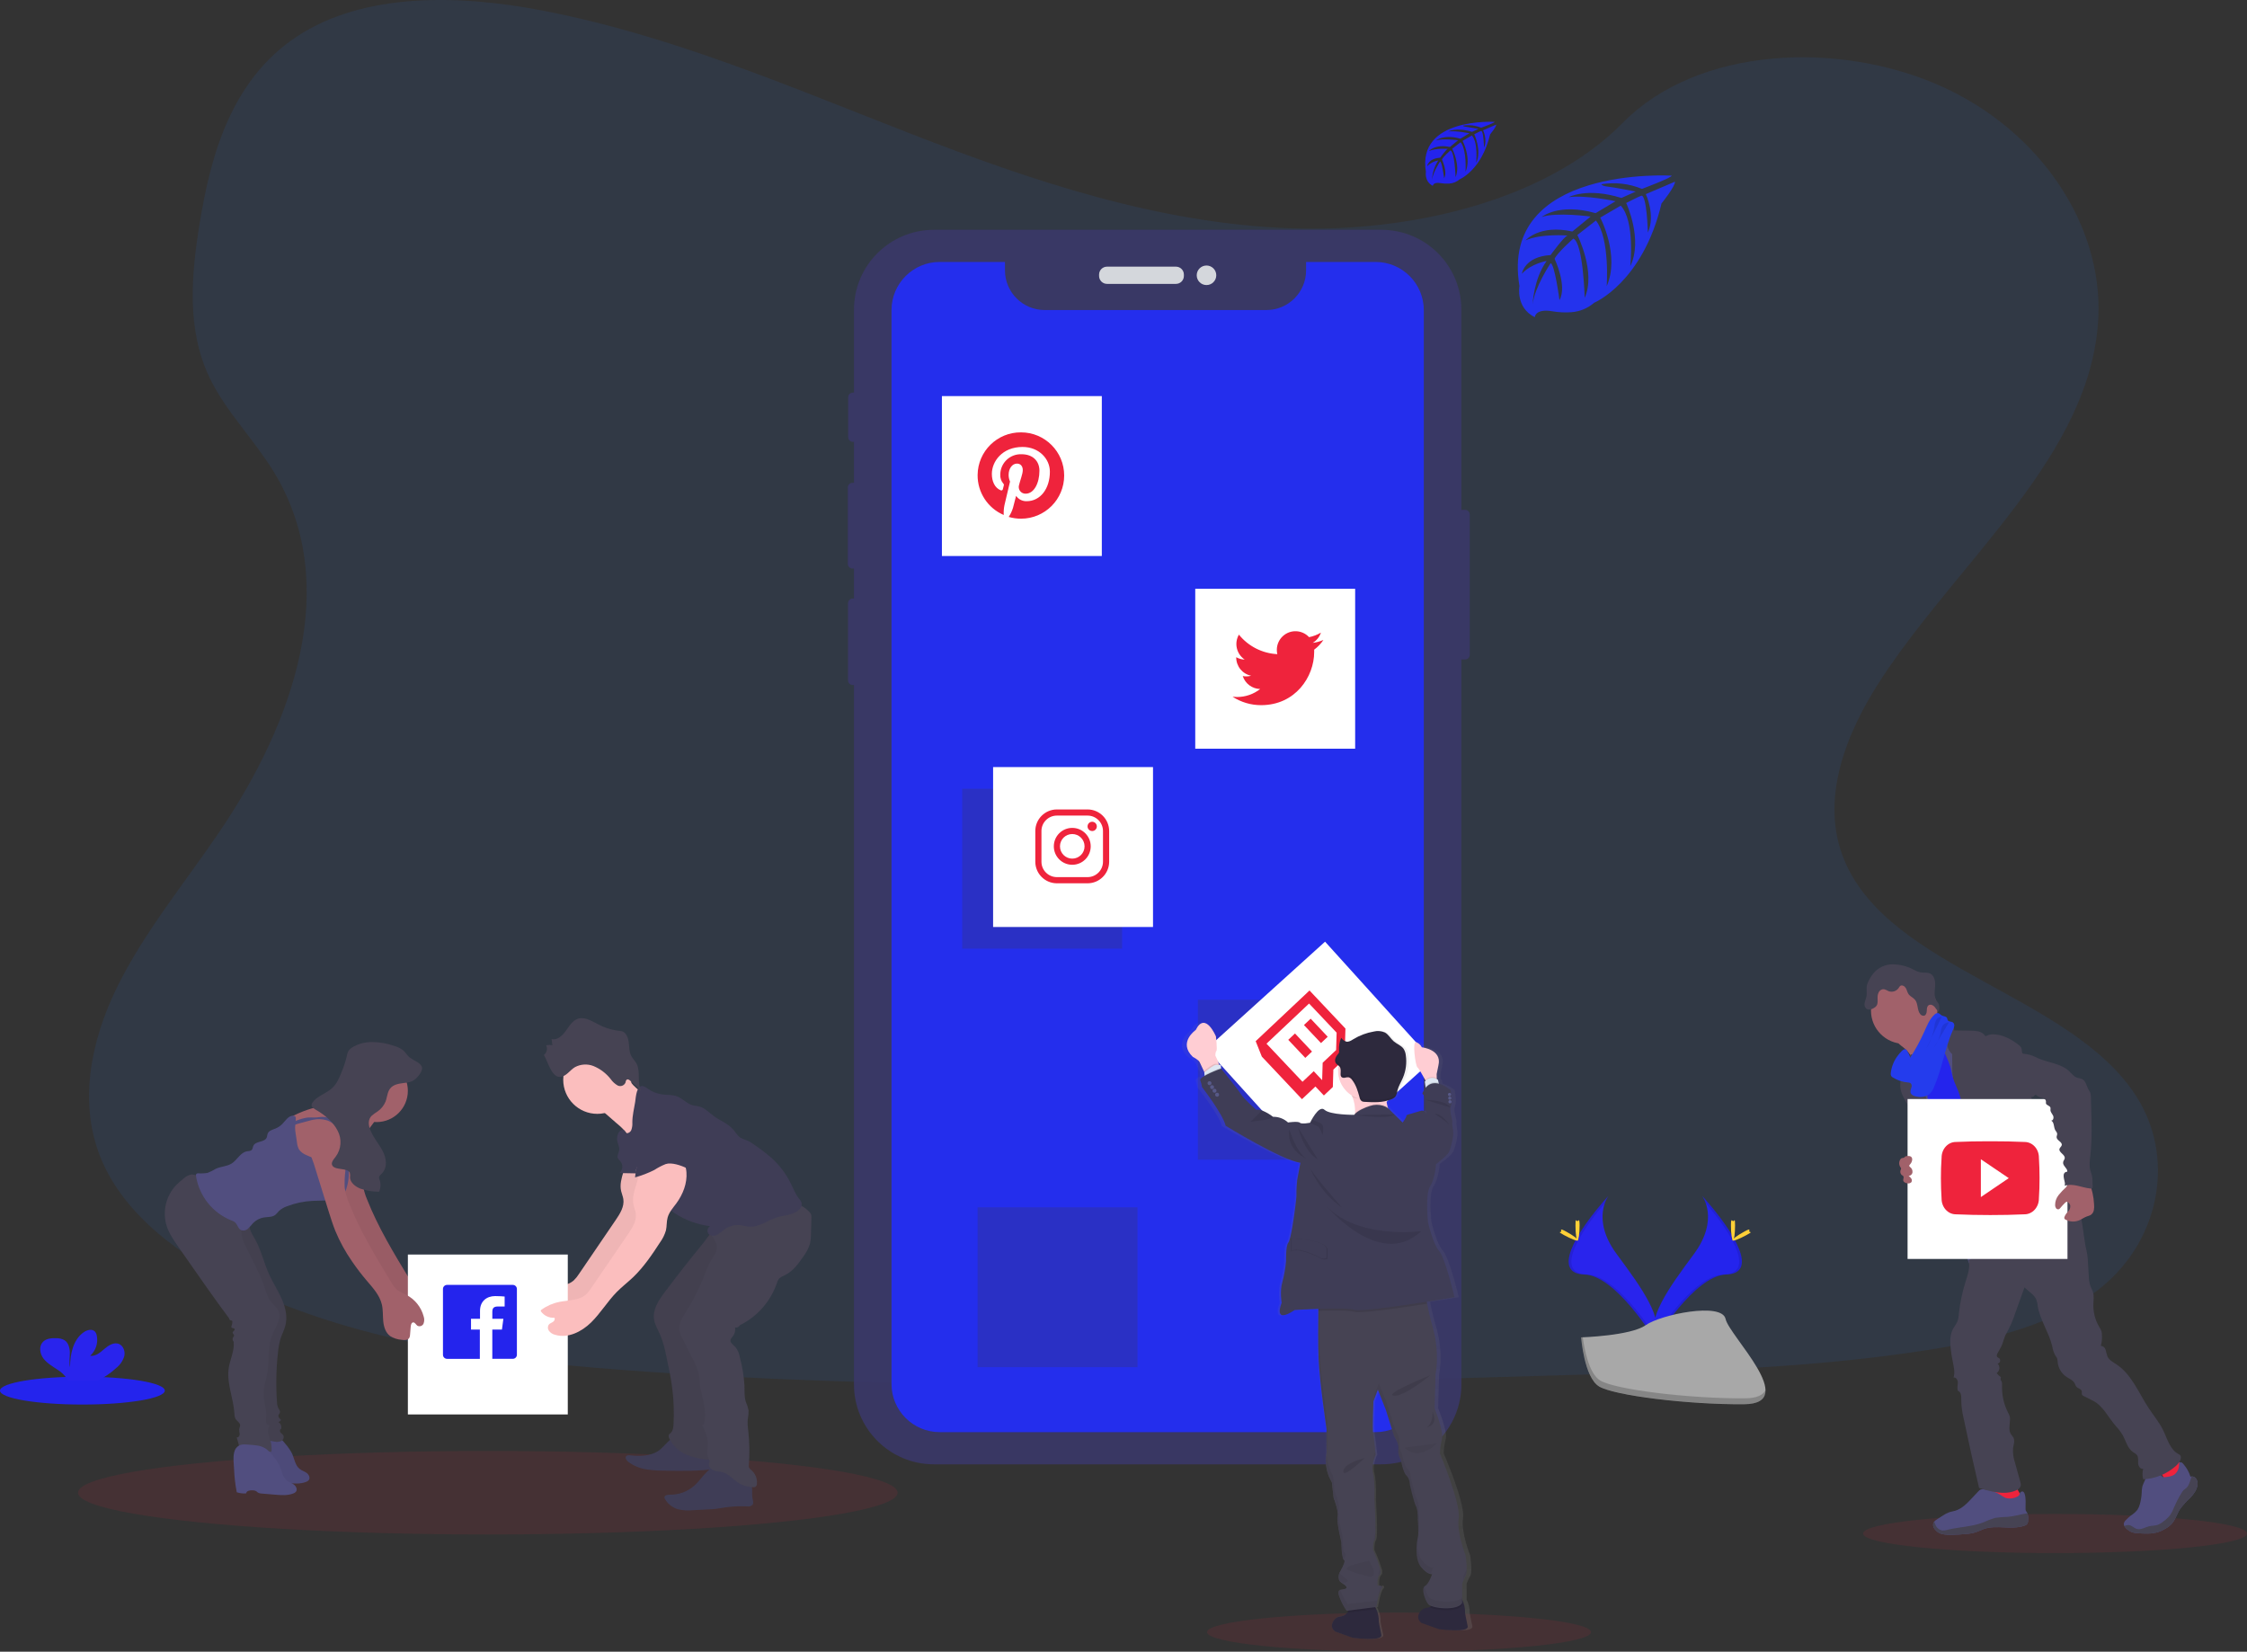 <?xml version="1.0" encoding="utf-8"?>
<!-- Generator: Adobe Illustrator 16.0.3, SVG Export Plug-In . SVG Version: 6.00 Build 0)  -->
<!DOCTYPE svg PUBLIC "-//W3C//DTD SVG 1.1//EN" "http://www.w3.org/Graphics/SVG/1.1/DTD/svg11.dtd">
<svg version="1.1" id="b1711ec6-bb87-4a18-ab4e-434cd24277cb"
	 xmlns="http://www.w3.org/2000/svg" xmlns:xlink="http://www.w3.org/1999/xlink" x="0px" y="0px" width="1096.46px"
	 height="805.969px" viewBox="0 0 1096.46 805.969" enable-background="new 0 0 1096.46 805.969" xml:space="preserve">
<rect x="0" y="0" width="1096.46" height="805.969" fill="#333333" stroke="none"/>
<title>social dashboard</title>
<path opacity="0.1" fill="#2476ED" enable-background="new    " d="M630.012,111.4c-64.721-2.25-126.36-23.14-185.22-46
	c-58.859-22.86-117.159-48.19-180.37-60.3c-40.59-7.79-87.06-8.89-119.8,12.88c-31.5,21-41.68,57.15-47.15,90.72
	c-4.12,25.27-6.54,51.85,4.74,75.5c7.84,16.42,21.74,30.22,31.36,46c33.47,54.72,9.81,122.2-26.45,175.63
	c-17,25.059-36.75,49-49.88,75.66c-13.13,26.66-19.2,57.25-7.71,84.459c11.38,27,38.51,47.24,67.9,61.5
	c59.69,28.939,130,37.23,198.609,41.92c151.83,10.391,304.46,5.891,456.691,1.391c56.34-1.67,112.92-3.359,168.34-12.07
	c30.779-4.84,62.549-12.52,84.889-31c28.371-23.529,35.4-63.381,16.391-92.881c-31.879-49.488-120-61.789-142.311-114.898
	c-12.26-29.23,0.33-61.801,18.16-88.911c38.24-58.17,102.33-109.19,105.701-175.68c2.32-45.66-28.49-91.39-76.131-113
	c-49.93-22.65-119.18-19.8-156,17.69C753.823,98.53,687.163,113.38,630.012,111.4z"/>
<g opacity="0.9">
	<path fill="#3A3768" d="M710.621,248.78h4.279c1.266,0,2.291,1.025,2.291,2.29v68.44c0,1.265-1.025,2.29-2.291,2.29h-4.279
		c-1.266,0-2.291-1.025-2.291-2.29v-68.44C708.33,249.805,709.355,248.78,710.621,248.78z"/>
	<path fill="#3A3768" d="M416.18,191.58h0.391c1.265,0,2.29,1.025,2.29,2.29v19.46c0,1.265-1.025,2.29-2.29,2.29h-0.391
		c-1.265,0-2.29-1.025-2.29-2.29v-19.46C413.89,192.605,414.915,191.58,416.18,191.58z"/>
	<path fill="#3A3768" d="M416,235.59h1.02c1.266,0,2.29,1.025,2.29,2.29v37.26c0,1.265-1.024,2.29-2.29,2.29H416
		c-1.265,0-2.29-1.025-2.29-2.29v-37.26C413.71,236.615,414.735,235.59,416,235.59z"/>
	<path fill="#3A3768" d="M416.09,292.07h0.75c1.265,0,2.29,1.025,2.29,2.29v37.62c0,1.265-1.025,2.29-2.29,2.29h-0.75
		c-1.265,0-2.29-1.025-2.29-2.29v-37.62C413.8,293.095,414.825,292.07,416.09,292.07z"/>
	<path fill="#3A3768" d="M455.7,112.14h218.42c21.533,0,38.99,17.457,38.99,38.99v524.41c0,21.533-17.457,38.99-38.99,38.99H455.7
		c-21.534,0-38.99-17.457-38.99-38.99V151.13C416.71,129.597,434.166,112.14,455.7,112.14z"/>
	<path fill="#E6E8EC" d="M540.18,130.12h33.65c2.139,0,3.871,1.732,3.871,3.87v0.66c0,2.137-1.732,3.87-3.871,3.87h-33.65
		c-2.137,0-3.87-1.733-3.87-3.87v-0.66C536.31,131.853,538.043,130.12,540.18,130.12z"/>
	<circle fill="#E6E8EC" cx="588.73" cy="134.33" r="4.77"/>
</g>
<ellipse opacity="0.1" fill="#EF233C" enable-background="new    " cx="238.04" cy="728.39" rx="199.97" ry="20.38"/>
<ellipse opacity="0.1" fill="#EF233C" enable-background="new    " cx="682.679" cy="796.419" rx="93.682" ry="9.55"/>
<ellipse opacity="0.1" fill="#EF233C" enable-background="new    " cx="1002.781" cy="748.3" rx="93.68" ry="9.55"/>
<path fill="#242EED" d="M671.23,127.82h-33.9v4.09c0,10.703-8.676,19.38-19.379,19.38l0,0H509.77c-10.703,0-19.38-8.677-19.38-19.38
	l0,0v-4.09h-31.84c-12.995,0-23.53,10.535-23.53,23.53c0,0.003,0,0.006,0,0.01v523.93c-0.005,12.996,10.525,23.535,23.521,23.541
	c0.003,0,0.007,0,0.01,0h212.68c13,0,23.539-10.539,23.539-23.541V151.36C694.769,138.359,684.23,127.82,671.23,127.82z"/>
<path fill="#2433ED" d="M815.72,85.71c0,0-84.201-5.08-74.27,53.92c0,0-2,10.43,7.479,15.16c0,0,0.15-4.37,8.631-2.89
	c3.021,0.511,6.094,0.659,9.15,0.44c4.133-0.276,8.063-1.895,11.189-4.61l0,0c0,0,23.66-9.78,32.869-48.46
	c0,0,6.811-8.44,6.541-10.61l-14.211,6.07c0,0,4.852,10.25,1,18.77c0,0-0.459-18.4-3.189-18c-0.561,0.08-7.391,3.55-7.391,3.55
	s8.361,17.85,2,30.83c0,0,2.391-22-4.658-29.54l-10,5.84c0,0,9.76,18.44,3.148,33.49c0,0,1.691-23.08-5.25-32.07l-9.059,7.07
	c0,0,9.17,18.17,3.58,30.65c0,0-0.74-26.86-5.551-28.89c0,0-7.93,7-9.141,9.86c0,0,6.281,13.2,2.391,20.16c0,0-2.391-17.9-4.35-18
	c0,0-7.9,11.86-8.721,20c0,0,0.34-12.09,6.801-21.12c0,0-7.631,1.31-12.09,6.26c0,0,1.229-8.38,14-9.12c0,0,6.529-9,8.279-9.54
	c0,0-12.75-1.07-20.48,2.36c0,0,6.801-7.91,22.82-4.31l8.939-7.31c0,0-16.779-2.29-23.898,0.24c0,0,8.199-7,26.318-1.9l9.74-5.82
	c0,0-14.309-3.09-22.84-2c0,0,9-4.85,25.691,0.41l7-3.13c0,0-10.49-2.06-13.561-2.39s-3.23-1.17-3.23-1.17
	c6.691-1.112,13.561-0.329,19.83,2.26C801.23,92.17,815.97,86.64,815.72,85.71z"/>
<path fill="#2424ED" d="M729.361,59.47c0,0-38-2.29-33.561,24.37c0,0-0.891,4.71,3.379,6.85c0,0,0.07-2,3.9-1.31
	c1.365,0.229,2.75,0.297,4.131,0.2c1.867-0.125,3.643-0.855,5.059-2.08l0,0c0,0,10.691-4.42,14.852-21.9c0,0,3.08-3.81,3-4.79
	l-6.42,2.74c0,0,2.189,4.63,0.459,8.48c0,0-0.199-8.31-1.439-8.12c-0.25,0-3.33,1.61-3.33,1.61s3.77,8.06,0.92,13.93
	c0,0,1.08-9.94-2.1-13.35l-4.52,2.64c0,0,4.408,8.33,1.42,15.13c0,0,0.77-10.43-2.371-14.49l-4.1,3.2c0,0,4.15,8.21,1.619,13.85
	c0,0-0.33-12.14-2.5-13.06c0,0-3.59,3.16-4.129,4.46c0,0,2.83,6,1.07,9.11c0,0-1.08-8.09-2-8.13c0,0-3.57,5.36-3.941,9
	c0.174-3.394,1.232-6.683,3.07-9.54c-2.057,0.389-3.955,1.373-5.459,2.83c0,0,0.549-3.79,6.34-4.12c0,0,2.949-4.07,3.74-4.32
	c0,0-5.76-0.48-9.25,1.07c0,0,3.068-3.57,10.309-2l4-3.3c0,0-7.58-1-10.799,0.11c0,0,3.709-3.16,11.889-0.86l4.4-2.63
	c0,0-6.459-1.39-10.309-0.89c0,0,4.059-2.19,11.6,0.18l3.15-1.41c0,0-4.73-0.93-6.121-1.08s-1.459-0.53-1.459-0.53
	c2.998-0.499,6.076-0.153,8.889,1C722.75,62.32,729.47,59.89,729.361,59.47z"/>
<ellipse fill="#2424ED" cx="40.21" cy="678.57" rx="40.21" ry="6.8"/>
<path fill="#2924ED" d="M56.83,667.44c1.838-1.49,3.178-3.508,3.84-5.779c0.49-2.301-0.49-5-2.68-5.891
	c-2.46-0.949-5.09,0.76-7.08,2.48c-1.99,1.719-4.28,3.689-6.89,3.32c2.719-2.48,3.938-6.203,3.21-9.811
	c-0.108-0.738-0.419-1.43-0.9-2c-1.36-1.461-3.84-0.83-5.48,0.32c-5.2,3.66-6.65,10.719-6.67,17.08c-0.53-2.301-0.09-4.691-0.1-7
	c-0.01-2.311-0.66-5-2.64-6.221c-1.228-0.66-2.606-0.986-4-0.949c-2.34-0.08-4.94,0.148-6.54,1.859c-2,2.119-1.47,5.689,0.26,8
	s4.35,3.801,6.76,5.42c1.941,1.15,3.596,2.727,4.84,4.609c0.148,0.262,0.269,0.535,0.36,0.82h14.65
	C51.059,672.034,54.107,669.926,56.83,667.44z"/>
<path fill="#2424ED" d="M830.57,583.52c0,0,8.65,11.32-4,28.4s-23.07,31.5-18.85,42.15c0,0,19.08-31.721,34.609-32.17
	C857.861,621.45,847.65,602.6,830.57,583.52z"/>
<path opacity="0.1" enable-background="new    " d="M830.57,583.52c0.752,1.096,1.348,2.289,1.77,3.551
	c15.15,17.799,23.221,34.42,8.65,34.83c-13.561,0.389-29.84,24.648-33.73,30.77c0.123,0.477,0.277,0.943,0.461,1.4
	c0,0,19.08-31.721,34.609-32.17C857.861,621.45,847.65,602.6,830.57,583.52z"/>
<path fill="#FFD037" d="M846.65,597.981c0,4-0.449,7.209-1,7.209s-1-3.23-1-7.209c0-3.98,0.561-2.102,1.109-2.102
	C846.31,595.879,846.65,593.981,846.65,597.981z"/>
<path fill="#FFD037" d="M852.169,602.7c-3.5,1.9-6.539,3.061-6.809,2.57c-0.271-0.49,2.359-2.42,5.859-4.33s2.109-0.51,2.379,0
	C853.871,601.45,855.669,600.79,852.169,602.7z"/>
<path fill="#2924ED" d="M784.871,583.52c0,0-8.65,11.32,4,28.4c12.648,17.08,23.07,31.5,18.859,42.15c0,0-19.08-31.721-34.609-32.17
	C757.589,621.45,767.791,602.6,784.871,583.52z"/>
<path opacity="0.1" enable-background="new    " d="M784.871,583.52c-0.758,1.092-1.354,2.287-1.771,3.551
	c-15.148,17.799-23.219,34.42-8.658,34.83c13.568,0.389,29.84,24.648,33.738,30.77c-0.127,0.475-0.281,0.941-0.459,1.4
	c0,0-19.08-31.721-34.609-32.17C757.58,621.45,767.791,602.6,784.871,583.52z"/>
<path fill="#FFD037" d="M768.781,597.981c0,4,0.449,7.209,1,7.209c0.549,0,1-3.23,1-7.209c0-3.98-0.561-2.102-1.111-2.102
	C769.121,595.879,768.781,593.981,768.781,597.981z"/>
<path fill="#FFD037" d="M763.23,602.7c3.49,1.9,6.539,3.061,6.801,2.57c0.26-0.49-2.352-2.42-5.852-4.33s-2.119-0.51-2.379,0
	S759.769,600.79,763.23,602.7z"/>
<path fill="#A8A8A8" d="M771.541,652.59c0,0,24.189-0.75,31.479-5.939c7.291-5.191,37.211-11.391,39-3.061
	c1.791,8.33,36.352,41.41,9,41.629c-27.35,0.221-63.459-4.26-70.729-8.689C773.019,672.1,771.541,652.59,771.541,652.59z"/>
<path opacity="0.2" enable-background="new    " d="M851.57,682.321c-27.311,0.219-63.459-4.262-70.73-8.691
	c-5.549-3.369-7.75-15.479-8.49-21.07h-0.809c0,0,1.529,19.512,8.809,23.941c7.281,4.43,43.42,8.91,70.73,8.689
	c7.881-0.07,10.611-2.869,10.461-7C860.441,680.7,857.441,682.27,851.57,682.321z"/>
<rect x="584.531" y="487.87" opacity="0.3" fill="#3A3768" enable-background="new    " width="78.029" height="78.031"/>
<rect x="469.53" y="384.87" opacity="0.3" fill="#3A3768" enable-background="new    " width="78.029" height="78.031"/>
<rect x="477.03" y="589.11" opacity="0.3" fill="#3A3768" enable-background="new    " width="78.03" height="78.029"/>
<rect x="459.62" y="193.28" fill="#FFFFFF" width="78.03" height="78.03"/>
<rect x="605.145" y="475.832" transform="matrix(-0.742 0.671 -0.671 -0.742 1467.243 464.414)" fill="#FFFFFF" width="78.029" height="78.031"/>
<rect x="583.24" y="287.31" fill="#FFFFFF" width="78.029" height="78.03"/>
<rect x="484.6" y="374.31" fill="#FFFFFF" width="78.031" height="78.03"/>
<path fill="#EF233C" d="M971.839,732.59c4.541,0.59,9.25,1,13.6-0.461c0.672-0.209,1.441-0.67,1.352-1.359
	c-0.053-0.24-0.158-0.467-0.311-0.66c-1.646-2.459-3.031-5.082-4.131-7.83c-0.039-0.143-0.129-0.266-0.25-0.35
	c-0.141-0.055-0.297-0.055-0.439,0c-2,0.52-3.74,1.82-5.74,2.369c-1.014,0.279-2.074,0.361-3.119,0.24
	c-0.9-0.1-2.141-0.85-2.951-0.76C970.349,726.75,971.49,729.559,971.839,732.59z"/>
<path fill="#EF233C" d="M1057.769,724.981c3-2,6.102-4.221,7.871-7.391c0.127-0.188,0.199-0.404,0.209-0.631
	c-0.027-0.225-0.113-0.438-0.25-0.619c-1.686-2.676-3.852-5.014-6.389-6.9c-1.326,0.939-2.527,2.045-3.57,3.289
	c-0.75,0.791-2.83,2.092-2.85,3.271c0,0.709,0.789,1.479,1.16,2c0.5,0.74,1,1.5,1.43,2.26
	C1055.611,720.719,1057.99,724.86,1057.769,724.981z"/>
<path fill="#514E7F" d="M989.64,741.77c0.063,0.709-0.129,1.418-0.541,2c-0.32,0.316-0.715,0.547-1.148,0.67
	c-6.361,2.27-13.682-0.57-20,1.68c-1.311,0.461-2.541,1.121-3.852,1.561c-1.551,0.467-3.152,0.752-4.77,0.85
	c-2.25,0.221-4.5,0.35-6.75,0.41c-1.705,0.121-3.42-0.027-5.08-0.439c-1.678-0.436-3.094-1.557-3.9-3.09
	c-0.34-0.684-0.408-1.471-0.189-2.201c0.098-0.258,0.234-0.498,0.41-0.709c0.434-0.48,0.939-0.889,1.5-1.211l2.34-1.51
	c1.094-0.775,2.285-1.408,3.541-1.881c0.92-0.299,1.908-0.43,2.84-0.699c3.289-1,5.789-3.57,8.119-6.07l3.18-3.389
	c0.295-0.375,0.672-0.676,1.1-0.881c0.438-0.15,0.902-0.199,1.361-0.141c3.09,0.227,6.072,1.232,8.67,2.92
	c0.67,0.49,1.387,0.912,2.139,1.26c2.02,0.586,4.189,0.314,6-0.75c0.82-0.43,0.641-0.699,1-1.469c0.361-0.77,1.182-1.27,1.9-0.561
	c0.217,0.248,0.369,0.543,0.451,0.859c0.699,2.271,0.43,4.701,0.43,7.07c-0.02,0.373,0.027,0.744,0.141,1.1
	c0.176,0.352,0.383,0.686,0.619,1c0.051,0.084,0.094,0.17,0.131,0.262C989.675,739.483,989.798,740.637,989.64,741.77z"/>
<path fill="#464353" d="M989.64,741.77c0.063,0.709-0.129,1.418-0.541,2c-0.32,0.316-0.715,0.547-1.148,0.67
	c-6.361,2.27-13.682-0.57-20,1.68c-1.311,0.461-2.541,1.121-3.852,1.561c-1.551,0.467-3.152,0.752-4.77,0.85
	c-2.25,0.221-4.5,0.35-6.75,0.41c-1.705,0.121-3.42-0.027-5.08-0.439c-1.678-0.436-3.094-1.557-3.9-3.09
	c-0.34-0.684-0.408-1.471-0.189-2.201c0.098-0.258,0.234-0.498,0.41-0.709c0.381,0.779,0.65,1.799,0.881,2.17
	c0.641,1.117,1.734,1.902,3,2.15c0.916,0.047,1.834-0.072,2.709-0.352c5.76-1.43,11.881-1.449,17.4-3.609
	c1.844-0.869,3.748-1.602,5.699-2.189c2.041-0.307,4.098-0.475,6.16-0.5c3.25-0.26,6.391-1.24,9.6-1.75
	C989.667,739.489,989.794,740.639,989.64,741.77z"/>
<path fill="#514E7F" d="M1072.291,724.59c-0.301,2.41-1.83,4.49-3.51,6.25c-1.793,1.637-3.434,3.436-4.9,5.369
	c-1.66,2.521-2.391,5.631-4.531,7.76c-0.809,0.789-1.725,1.463-2.719,2c-1.117,0.662-2.301,1.203-3.531,1.621
	c-3.189,1-6.629,0.789-10,0.549c-1.082-0.012-2.152-0.223-3.16-0.619c-0.469-0.23-0.916-0.502-1.34-0.811
	c-0.814-0.527-1.5-1.236-2-2.07c-0.246-0.455-0.314-0.986-0.189-1.488c0.199-0.566,0.543-1.07,1-1.461
	c0.75-0.779,1.557-1.506,2.41-2.17c1.176-0.762,2.234-1.691,3.141-2.76c0.555-0.846,0.965-1.779,1.209-2.76
	c0.482-1.713,0.777-3.475,0.881-5.25c-0.002-1.18,0.121-2.357,0.369-3.51c0.51-1.801,1.85-3.432,1.691-5.301
	c-0.059-0.268-0.035-0.547,0.068-0.801c0.166-0.189,0.387-0.326,0.631-0.389c1.051-0.412,2.156-0.664,3.279-0.75
	c1.129-0.072,2.229,0.365,3,1.189c0.471,0.561,0.771,1.34,1.461,1.59c0.33,0.07,0.67,0.07,1,0c1.68-0.17,3.469-0.379,4.76-1.471
	c1.246-1.113,1.971-2.697,2-4.369c0-0.619-0.279-1.27,0.67-1.4c0.73-0.1,1.301,0.66,1.67,1.16c1.461,1.709,2.555,3.699,3.211,5.85
	c0.193-0.078,0.4-0.119,0.609-0.119c0.867-0.012,1.684,0.408,2.18,1.119C1072.232,722.45,1072.46,723.532,1072.291,724.59z"/>
<path fill="#464353" d="M1072.291,724.59c-0.301,2.41-1.83,4.49-3.51,6.25c-1.793,1.637-3.434,3.436-4.9,5.369
	c-1.66,2.521-2.391,5.631-4.531,7.76c-0.809,0.789-1.725,1.463-2.719,2c-1.117,0.662-2.301,1.203-3.531,1.621
	c-3.189,1-6.629,0.789-10,0.549c-1.082-0.012-2.152-0.223-3.16-0.619c-0.469-0.23-0.916-0.502-1.34-0.811
	c-0.814-0.527-1.5-1.236-2-2.07c0.643-0.313,1.346-0.479,2.061-0.488c1.49,0.08,2.57,1.479,4,1.908c2,0.611,4-0.818,6.09-1.309
	c1.34-0.311,2.76-0.221,4.07-0.65c1.1-0.426,2.115-1.043,3-1.82c1.217-0.869,2.299-1.914,3.211-3.1
	c0.762-1.184,1.395-2.443,1.889-3.76c1.082-2.523,2.355-4.961,3.811-7.291c0.215-0.365,0.477-0.701,0.779-1
	c0.311-0.289,0.701-0.5,1-0.76c1.371-1,1.941-2.77,2.42-4.41c0.129-0.508,0.309-1,0.541-1.469c0.867-0.014,1.684,0.406,2.18,1.119
	C1072.218,722.493,1072.447,723.551,1072.291,724.59z"/>
<path fill="#A1616A" d="M928.63,510.981c1.691,1.273,3.084,2.9,4.08,4.77c1,1.879,6.49,16.48,6.17,18.57
	c1.799-1.82,8.939-2.121,10.73-3.932c0.76-0.76,4.869-4.559,5.479-5.439c0.611-0.879,5.191-2.77,5.691-3.67
	c1.869-3.35-13.262-16-11.33-19.359c0.109-0.15,0.166-0.334,0.16-0.52c-0.043-0.156-0.129-0.295-0.25-0.4
	c-1.346-1.158-2.814-2.164-4.381-3c-1.586-0.854-2.783-2.287-3.34-4c-1.424,0.656-2.732,1.541-3.871,2.619
	c-2.766,2.367-5.492,4.793-8.18,7.281c-1.059,1-3.08,2.27-3.57,3.658C925.531,508.95,927.621,510.161,928.63,510.981z"/>
<path fill="#514E7F" d="M953.121,505.59c-2.324,1.555-4.494,3.33-6.48,5.299c-1.881,1.852-3.66,4-4.131,6.611
	c-0.189,1-0.16,2.059-0.318,3.09c-0.672,4.48-4.561,7.77-6.271,12c-0.5,1.293-0.869,2.633-1.1,4
	c-0.479,2.594-0.74,5.223-0.779,7.859c0,2.561,2.459,4.32,3.379,6.711c0.766,2.367,1.311,4.801,1.631,7.27
	c1.002,4.602,2.369,9.115,4.09,13.5c3.379,9.33,14.33,35.129,17.709,44.471c10.352-2.602,37.91-8.57,47.07-14
	c3.061-1.82-21.199-22.381-17.93-23.801c0.377-0.115,0.699-0.359,0.91-0.689c0.107-0.324,0.107-0.676,0-1
	c-3.26-14.291-13.49-26-18.119-40c-1.611-4.83-4.5-8.951-6.701-13.551c-2-4.16-3.049-8.75-5.42-12.699
	c-0.453-0.814-1.037-1.547-1.73-2.17c-0.598-0.451-1.24-0.836-1.92-1.15C955.701,506.639,954.441,506.25,953.121,505.59z"/>
<circle fill="#A1616A" cx="929.179" cy="493.15" r="16.2"/>
<path fill="#464353" d="M945.66,500.76c1.654-1.523,4.076-1.869,6.09-0.871c1.156,0.498,1.879,1.664,1.811,2.92l8,0.121
	c1.279-0.029,2.557,0.088,3.811,0.35c1.26,0.275,2.385,0.984,3.18,2c0.1,0.131,0.209,0.279,0.369,0.311
	c0.135-0.004,0.264-0.049,0.371-0.131c1.232-0.627,2.625-0.877,4-0.719c4.34,0.279,8.359,2.459,11.76,5.17
	c0.625,0.418,1.111,1.014,1.4,1.709c0.279,0.91,0,2.08,0.66,2.701c0,7.549,2.59,14.58,4.318,21.93
	c0.301,1.309,1.561,2.459,2.432,3.49c1.076,1.139,1.955,2.449,2.6,3.879c1.459,3.811-0.561,8.281,0.869,12.111
	c0.725,1.564,1.652,3.027,2.76,4.35c1.287,1.619,2.102,3.564,2.352,5.619c0.059,0.92-0.061,1.84,0,2.77
	c0.086,1.234,0.307,2.455,0.658,3.641c0.58,2.211,1.201,4.42,1.842,6.621c1,3.559,2.398,7.408,5.59,9.309
	c-7.711,1.311-15.83,2.58-23.182-0.09c-1.023-0.35-1.996-0.838-2.889-1.449c-2.65-1.891-3.93-5.131-5.07-8.18
	c-1.279-3.432-2.58-6.91-2.84-10.561c0.008-1.168-0.154-2.33-0.48-3.451c-0.75-2-2.73-3.189-4.549-4.289
	c-2.039-1.121-3.885-2.559-5.471-4.26c-1.596-1.734-2.398-4.051-2.221-6.4c0.141-1.131,0.58-2.221,0.631-3.359
	c0.139-1.166-0.492-2.285-1.561-2.771c-5.609-1.699-8.289-8.34-9.539-14.068c-0.543-2.969-0.783-5.984-0.721-9l-0.07-5.791
	c-1.566-1.42-2.479-3.424-2.52-5.539c0.09-0.607,0.09-1.225,0-1.83c-0.264-0.758-0.703-1.443-1.279-2
	C947.519,503.758,946.468,502.327,945.66,500.76z"/>
<path fill="#464353" d="M928.4,519.29c-0.18,1.811,0.23,3.66-0.18,5.441c-0.16,0.68-0.43,1.328-0.631,2
	c-0.604,2.553-0.34,5.232,0.75,7.619c1.088,2.365,2.389,4.625,3.891,6.75c0.516,0.719,0.936,1.502,1.25,2.33
	c0.26,0.869,0.42,1.764,0.48,2.67c0.395,3.619,1.033,7.207,1.91,10.74c0.76,3.08,1.75,6.189,3.779,8.629
	c0.371,0.535,0.926,0.914,1.561,1.061c0.459,0.018,0.916-0.08,1.33-0.279l4.139-1.57c0.365-0.105,0.705-0.283,1-0.52
	c0.379-0.455,0.584-1.029,0.58-1.621c0.291-3.34-0.709-6.65-1.818-9.811c-3.361-9.539-7.82-18.729-10-28.6
	c-0.611-2.76-0.932-7-2.941-9.15c-0.83-0.898-0.549-0.52-1.539,0c-0.5,0.227-0.984,0.482-1.451,0.771
	C929.304,516.547,928.529,517.85,928.4,519.29z"/>
<path fill="#464353" d="M1007.47,578.661"/>
<path fill="#2424ED" d="M940.88,537.389c1.1,5.82,2.223,11.645,3.369,17.471l16.08-4.221c0.131-1.68-0.77-3.238-1.389-4.809
	c-1.471-3.68-1.5-7.771-2.691-11.551c-0.9-2.879-2.459-5.529-3.299-8.43c-0.49-1.68-0.73-3.439-1.211-5.131
	c-0.52-1.67-1.15-3.303-1.891-4.889c-0.906-2.303-2.084-4.488-3.51-6.51c-2.059,0.77-4.25,1.658-5.42,3.51
	c-0.611,1.055-0.953,2.242-1,3.459c-0.279,3.621,1,7.25,0.59,10.83C940.08,530.542,940.205,534.008,940.88,537.389z"/>
<path fill="#464353" d="M960.599,614.981c0.9,3.439-0.408,7-1.469,10.42c-1.609,5.107-2.709,10.363-3.281,15.689
	c-0.057,1.367-0.33,2.717-0.809,4c-0.598,1.098-1.248,2.166-1.951,3.199c-1.619,2.861-1.58,6.361-1.229,9.631
	c0.229,2.16,0.58,4.311,1,6.439c0.529,2.59,1.18,5.311,0.42,7.84c1.27-0.279,2.139,1.359,2.09,2.67
	c-0.051,1.311-0.51,2.711,0.109,3.861c1.58,0.568,1.6,2.738,1.551,4.408c0.023,2.914,0.389,5.813,1.09,8.641
	c2.387,11.461,4.92,22.891,7.6,34.291c5.789,1.799,12.549,3.67,18.07,1.18c1.09-0.354,1.941-1.209,2.289-2.301
	c0.057-0.6-0.02-1.203-0.219-1.77l-2.621-9.52c-0.785-2.246-1.105-4.627-0.939-7c0.26-1.771,1-3.67,0.16-5.221
	c-0.301-0.529-0.76-1-1.1-1.461c-1.381-2-0.66-4.689-0.541-7.129c0.041-0.547,0-1.096-0.119-1.631
	c-0.188-0.623-0.447-1.225-0.771-1.789c-2.156-4.199-3.189-8.885-3-13.6c0.084-0.605,0.002-1.221-0.238-1.781
	c-0.172-0.223-0.32-0.465-0.441-0.719c-0.107-0.439-0.059-0.904,0.141-1.311c-0.785-0.574-1.494-1.246-2.109-2
	c1.389-0.904,1.781-2.762,0.877-4.15c-0.109-0.17-0.236-0.326-0.377-0.469c0.834-0.164,1.377-0.975,1.213-1.809
	c-0.063-0.324-0.229-0.619-0.473-0.842c-0.342-0.24-0.781-0.34-1-0.68c-0.371-0.5-0.07-1.211,0.229-1.75l1.6-2.891
	c1.191-2.141,1.461-4.791,2.74-6.881c1.73-3.057,3.145-6.283,4.221-9.629l4.561-12.701l3.1,2.691
	c1.037,0.789,1.904,1.777,2.551,2.91c0.441,1.113,0.717,2.285,0.818,3.479c1.141,6.9,5.49,12.881,7.102,19.691
	c0.225,1.541,0.719,3.029,1.459,4.398c0.313,0.398,0.594,0.818,0.84,1.262c0.229,0.672,0.346,1.379,0.35,2.09
	c0.287,2.82,1.787,5.375,4.111,7c1.52,1,3.449,1.77,4.25,3.43c0.174,0.512,0.408,1.002,0.699,1.459c0.74,0.891,2.34,1,2.66,2.111
	c0.17,0.629-0.16,1.369,0.199,1.92c0.195,0.25,0.455,0.443,0.75,0.559l4.471,2.24c5,2.49,7.52,8.201,11.209,12.391
	c1.275,1.354,2.398,2.844,3.352,4.439c1.59,2.84,2.33,6.41,5,8.24c0.717,0.377,1.371,0.861,1.939,1.439
	c0.85,1.111,0.539,2.67,0.609,4.07s1.15,3.061,2.48,2.641c-0.471,1.691-0.471,3.479,0,5.17c5.836-0.303,11.4-2.557,15.801-6.4
	c1.299-1.141,2.559-2.59,2.568-4.311c0.016-0.297-0.051-0.594-0.189-0.859c-0.258-0.34-0.604-0.602-1-0.76
	c-4.17-2.26-5.43-7.5-7.52-11.76c-1.85-3.75-4.57-7-6.881-10.48c-5-7.5-8.34-16.57-15.85-21.529c-1.65-1.09-3.57-2.061-4.391-3.861
	c-0.35-1.049-0.645-2.117-0.879-3.199c-0.285-1.094-1.225-1.895-2.35-2c0.475-1.621,0.656-3.314,0.539-5
	c0.043-0.727-0.041-1.453-0.25-2.15c-0.281-0.748-0.65-1.459-1.1-2.119c-1.959-3.328-2.939-7.141-2.83-11c0.061-2,0.41-4-0.189-5.91
	c-0.301-1-0.82-1.83-1.189-2.76c-0.547-1.664-0.838-3.4-0.861-5.15l-0.41-6.59c-0.055-2.193-0.34-4.375-0.85-6.51
	c-1.391-5.111-2.721-26.521-7.43-28.93c-4.711-2.41-12.75,14.059-18,14.389c-2.346,0.102-4.664,0.547-6.881,1.32
	c-3.51,1.32-6.459,3.779-9.33,6.189l-9.719,8.16C964.779,612.288,962.757,613.745,960.599,614.981z"/>
<path fill="#464353" d="M913.97,475.161c2.291-2.875,5.754-4.563,9.43-4.602c3.637,0,7.217,0.9,10.42,2.621
	c0.945,0.537,1.953,0.957,3,1.25c1.721,0.35,3.619-0.121,5.17,0.699c2.061,1.09,2.449,3.871,2.27,6.191
	c-0.18,2.318-0.609,4.859,0.621,6.85c0.43,0.57,0.826,1.164,1.189,1.779c0.383,1.248,0.344,2.586-0.109,3.811
	c-0.711-0.801-1.379-1.639-2-2.51c-0.721-0.791-1.951-1.33-2.83-0.74c-0.881,0.59-0.881,1.68-0.92,2.65
	c-0.041,0.969-0.301,2.139-1.221,2.459c-0.766,0.146-1.547-0.166-2-0.799c-1.57-1.92-0.939-5-2.49-6.92
	c-0.889-1.102-2.359-1.631-3.18-2.781c-0.641-0.9-0.801-2.07-1.359-3c-0.561-0.93-1.871-1.689-2.75-1
	c-0.297,0.291-0.545,0.629-0.73,1c-1.117,1.598-3.188,2.219-5,1.5c-0.678-0.406-1.408-0.719-2.17-0.93
	c-1.012-0.057-1.967,0.461-2.471,1.34c-0.48,0.873-0.705,1.865-0.648,2.859c0,1.352,0.238,2.83-0.541,3.932
	c-0.32,0.402-0.713,0.742-1.16,1c-1.15,0.729-2.719,1.219-3.799,0.389c-0.727-0.678-1.049-1.686-0.852-2.66
	c0.207-0.953,0.479-1.893,0.811-2.809c0.6-2.121-0.18-4.51,0.48-6.51C911.832,478.415,912.787,476.708,913.97,475.161z"/>
<path fill="#243CED" d="M922.65,523.491c-0.104,0.5-0.051,1.02,0.15,1.49c0.205,0.318,0.482,0.586,0.811,0.779
	c2.309,1.43,4.93,2.277,7.639,2.471c0.35,0.012,0.691,0.104,1,0.27c0.586,0.543,0.766,1.396,0.451,2.129
	c-0.314,0.713-0.477,1.482-0.48,2.26c0.199,1.432,1.891,2.08,3.33,2.262c2.002,0.406,4.084,0.004,5.789-1.121
	c1.078-0.982,1.898-2.215,2.391-3.59c3.93-9,5.311-19,9.289-28c0.309-0.584,0.512-1.217,0.602-1.869
	c0.084-0.668-0.199-1.33-0.74-1.73c-0.74-0.461-1.891-0.201-2.391-0.91c-0.25-0.369-0.221-0.859-0.439-1.24
	c-0.461-0.82-1.66-0.721-2.49-1.16c-0.641-0.35-1.09-1-1.801-1.189c-0.719-0.039-1.414,0.26-1.879,0.811
	c-2.33,2.18-3.561,5.27-4.861,8.189c-2.004,4.473-4.344,8.789-7,12.91c0.311-0.48-1.479-4.131-2.18-4.27
	c-1.219-0.25-2.799,1.898-3.459,2.709C924.328,517.211,923.035,520.262,922.65,523.491z"/>
<rect x="930.83" y="536.29" fill="#FFFFFF" width="78.031" height="78.031"/>
<path fill="#A1616A" d="M1008.23,579.27c-1.342,1.186-2.578,2.484-3.699,3.881c-1.137,1.414-1.738,3.184-1.701,5
	c0.008,0.523,0.176,1.033,0.48,1.459c0.324,0.426,0.883,0.6,1.391,0.43c0.27-0.148,0.502-0.357,0.68-0.609
	c0.721-0.873,1.49-1.709,2.299-2.5c0.301-0.291,0.682-0.6,1.08-0.49c0.182,0.063,0.342,0.17,0.471,0.311
	c0.473,0.395,0.82,0.92,1,1.51c0.105,1.08-0.283,2.15-1.061,2.91c-0.779,0.744-1.389,1.648-1.789,2.65
	c-0.111,0.271-0.111,0.576,0,0.85c0.135,0.195,0.316,0.354,0.529,0.459c1.99,1.084,4.357,1.236,6.471,0.42
	c1.389-0.549,2.59-1.51,4-2c0.609-0.16,1.203-0.381,1.77-0.66c0.816-0.537,1.383-1.381,1.57-2.34
	c0.176-0.953,0.213-1.926,0.109-2.889c-0.178-3.744-0.994-7.43-2.41-10.9c-0.074-0.227-0.209-0.426-0.389-0.58
	c-0.201-0.119-0.428-0.184-0.66-0.189c-1.75-0.182-4.631-1.08-6.32-0.432c-0.594,0.322-1.104,0.777-1.49,1.33
	C1010.169,577.241,1008.23,578.809,1008.23,579.27z"/>
<path fill="#464353" d="M1007.63,577.719c0-1.68-2.08-5.709,1.209-6c0-1.779-2.529-2.898-2.07-4.779
	c0.16-0.641,0.672-1.15,0.75-1.789c0.211-1.83-3.09-2.82-2.549-4.58c0.199-0.67,0.93-1.08,1.09-1.762
	c0.369-1.58-2.461-2.289-2.51-3.908c0-0.551,0.299-1.07,0.279-1.611c0-0.689-0.6-1.209-0.93-1.799c-0.85-1.531-0.439-3.9-2-4.682
	c1,0.08,1.391-1.449,0.949-2.389c-0.439-0.939-1.299-1.75-1.299-2.791c0.049-0.381,0.049-0.768,0-1.148
	c-0.291-1-1.93-1.07-2.201-2.07c-0.02-0.377-0.02-0.754,0-1.131c-0.1-0.779-0.898-1.26-1.648-1.49
	c-0.775-0.125-1.52-0.391-2.201-0.779c-0.48-0.371-1-1-1.549-0.65c-0.191,0.109-0.291,0.33-0.441,0.5
	c-0.609,0.711-1.779,0.4-2.559-0.131c-2.291-1.549-3.422-4.34-3.922-7.059c-0.5-2.721-0.469-5.531-1.068-8.23
	c-0.188-0.836-0.432-1.658-0.73-2.459c-0.473-0.777-0.863-1.602-1.16-2.461c-0.119-1.57,3.141-0.5,4.381-0.34
	c1.205,0.111,2.396,0.336,3.559,0.67c1.238,0.465,2.449,0.996,3.631,1.59c5,2.189,10.92,2.461,14.9,6.131
	c1.309,1.209,2.41,2.789,4.1,3.33c0.777,0.156,1.545,0.355,2.301,0.6c1.889,0.889,2.18,3.389,3.209,5.199
	c0.322,0.477,0.605,0.979,0.85,1.5c0.195,0.621,0.287,1.27,0.27,1.92l0.141,4.75c0.23,8,0.471,15.93-0.379,23.84
	c-0.281,2.6-0.67,5.291,0.09,7.801c0.199,0.68,0.49,1.33,0.66,2c0.16,0.813,0.248,1.641,0.26,2.469l0.109,3.07
	c0.041,0.248-0.014,0.502-0.15,0.711c-0.232,0.188-0.537,0.26-0.83,0.199c-4.289-0.379-8.609-2.799-12.66-1.34"/>
<path fill="#A1616A" d="M927.89,565.19c-0.189,0.094-0.355,0.23-0.48,0.4c-0.893,1.205-0.893,2.854,0,4.061
	c0.104,0.117,0.184,0.254,0.24,0.398c0.029,0.234-0.014,0.471-0.119,0.682c-0.426,0.822-0.303,1.822,0.309,2.52
	c0.311,0.26,0.73,0.389,0.93,0.73c0.352,0.58-0.139,1.318-0.059,2c0.1,0.889,1.15,1.33,2,1.439c0.695,0.164,1.428-0.031,1.949-0.52
	c0.352-0.539,0.352-1.232,0-1.771c-0.348-0.523-0.797-0.971-1.32-1.32c1-0.051,1.807-0.832,1.891-1.828
	c0.072-0.971-0.359-1.91-1.141-2.49c-0.18-0.15-0.4-0.301-0.449-0.541c-0.051-0.24,0.189-0.57,0.41-0.799c1-1,1.77-3.451-0.111-4
	c-0.664-0.117-1.348-0.086-2,0.09c-0.479,0.148-0.479,0.439-0.85,0.639C928.72,565.081,928.31,564.981,927.89,565.19z"/>
<path opacity="0.1" enable-background="new    " d="M947.541,496.12c-0.998,0.021-1.93,0.492-2.541,1.281
	c-0.627,1.027-0.992,2.195-1.059,3.398c-0.611,3.848-1.971,7.537-4,10.861"/>
<path opacity="0.1" enable-background="new    " d="M951.041,498.86c-1.385,0.027-2.65,0.789-3.32,2
	c-0.457,1.078-0.74,2.223-0.84,3.391c-0.586,2.582-1.723,5.006-3.33,7.109"/>
<path fill="#FBBEBE" d="M305.89,562.571c0.58,6.318-4.19,12.439-2.8,18.619c0.3,1.32,0.87,2.57,1.08,3.9
	c0.57,3.67-1.62,7.15-3.71,10.219l-17.94,26.342c-0.727,1.154-1.59,2.219-2.57,3.17c-3.44,3-8.58,2.729-13.09,3.639
	c-3.165,0.648-6.153,1.973-8.76,3.881c-0.249,0.186-0.302,0.537-0.12,0.789c1.516,2.059,3.969,3.209,6.52,3.061
	c0.47,0.619,0,1.529-0.65,2c-1,0.67-2.29,0.84-2.48,2.48c-0.068,0.568,0.048,1.143,0.33,1.639c0.722,1.109,1.849,1.893,3.14,2.182
	c6.21,1.898,12.93-1.432,17.57-6c4.64-4.57,8-10.271,12.56-14.9c2.53-2.551,5.4-4.75,8-7.23c5.2-4.939,9.23-11,13.129-17
	c1.271-1.75,2.232-3.705,2.841-5.779c0.479-2.061,0.26-4.23,0.819-6.271c0.721-2.658,2.681-4.789,4.3-7
	c3.19-4.379,5.311-9.75,4.891-15.148c-0.42-5.4-3.76-10.74-8.86-12.57c-1.589-0.641-3.344-0.75-5-0.311
	c-2.09,0.65-3.63,2.381-5.06,4l-3.4,3.939c-0.86,0.857-1.541,1.877-2,3c-0.446,1.158-0.172,2.469,0.7,3.352"/>
<path opacity="0.05" enable-background="new    " d="M305.89,562.571c0.58,6.318-4.19,12.439-2.8,18.619
	c0.3,1.32,0.87,2.57,1.08,3.9c0.57,3.67-1.62,7.15-3.71,10.219l-17.94,26.342c-0.727,1.154-1.59,2.219-2.57,3.17
	c-3.44,3-8.58,2.729-13.09,3.639c-3.165,0.648-6.153,1.973-8.76,3.881c-0.249,0.186-0.302,0.537-0.12,0.789
	c1.516,2.059,3.969,3.209,6.52,3.061c0.47,0.619,0,1.529-0.65,2c-1,0.67-2.29,0.84-2.48,2.48c-0.068,0.568,0.048,1.143,0.33,1.639
	c0.722,1.109,1.849,1.893,3.14,2.182c6.21,1.898,12.93-1.432,17.57-6c4.64-4.57,8-10.271,12.56-14.9c2.53-2.551,5.4-4.75,8-7.23
	c5.2-4.939,9.23-11,13.129-17c1.271-1.75,2.232-3.705,2.841-5.779c0.479-2.061,0.26-4.23,0.819-6.271c0.721-2.658,2.681-4.789,4.3-7
	c3.19-4.379,5.311-9.75,4.891-15.148c-0.42-5.4-3.76-10.74-8.86-12.57c-1.589-0.641-3.344-0.75-5-0.311
	c-2.09,0.65-3.63,2.381-5.06,4l-3.4,3.939c-0.86,0.857-1.541,1.877-2,3c-0.446,1.158-0.172,2.469,0.7,3.352"/>
<path fill="#A1616A" d="M169.23,589.42c1,3.16,2,6.32,3.21,9.4c2.211,5.34,4.998,10.422,8.31,15.16c2.133,3.115,4.426,6.119,6.87,9
	c3.06,3.609,6.48,7.238,7.56,11.85c0.63,2.66,0.42,5.449,0.68,8.17c0.26,2.719,1.15,5.609,3.35,7.24
	c1.671,1.033,3.562,1.656,5.52,1.818c1.38,0.221,3.11,0.291,3.83-0.908c0.252-0.488,0.382-1.031,0.38-1.58l0.34-4
	c0.07-0.861,0.37-2,1.23-2c0.86,0,1.3,1.109,2,1.619c1.055,0.568,2.372,0.176,2.94-0.881c0.021-0.039,0.041-0.078,0.06-0.119
	c0.448-1.119,0.476-2.361,0.08-3.5c-1.208-4.578-4.311-8.422-8.53-10.57c-1.45-0.594-2.843-1.32-4.16-2.17
	c-1.338-1.156-2.447-2.555-3.27-4.119c-7.56-12.451-15.16-25-20.5-38.51c-1.051-2.422-1.761-4.975-2.11-7.592
	c-0.108-2.67,0.002-5.346,0.33-8c0.313-4.799-0.133-9.617-1.32-14.279c-0.26-1.225-0.723-2.398-1.37-3.471
	c-2.19-3.34-7.36-3.828-10.62-1.529c-2.425,1.869-3.956,4.67-4.22,7.721c-0.24,2.689,1.32,5.5,2.11,8
	C164.376,573.917,166.81,581.667,169.23,589.42z"/>
<path opacity="0.05" enable-background="new    " d="M169.23,589.42c1,3.16,2,6.32,3.21,9.4c2.211,5.34,4.998,10.422,8.31,15.16
	c2.133,3.115,4.426,6.119,6.87,9c3.06,3.609,6.48,7.238,7.56,11.85c0.63,2.66,0.42,5.449,0.68,8.17c0.26,2.719,1.15,5.609,3.35,7.24
	c1.671,1.033,3.562,1.656,5.52,1.818c1.38,0.221,3.11,0.291,3.83-0.908c0.252-0.488,0.382-1.031,0.38-1.58l0.34-4
	c0.07-0.861,0.37-2,1.23-2c0.86,0,1.3,1.109,2,1.619c1.055,0.568,2.372,0.176,2.94-0.881c0.021-0.039,0.041-0.078,0.06-0.119
	c0.448-1.119,0.476-2.361,0.08-3.5c-1.208-4.578-4.311-8.422-8.53-10.57c-1.45-0.594-2.843-1.32-4.16-2.17
	c-1.338-1.156-2.447-2.555-3.27-4.119c-7.56-12.451-15.16-25-20.5-38.51c-1.051-2.422-1.761-4.975-2.11-7.592
	c-0.108-2.67,0.002-5.346,0.33-8c0.313-4.799-0.133-9.617-1.32-14.279c-0.26-1.225-0.723-2.398-1.37-3.471
	c-2.19-3.34-7.36-3.828-10.62-1.529c-2.425,1.869-3.956,4.67-4.22,7.721c-0.24,2.689,1.32,5.5,2.11,8
	C164.376,573.917,166.81,581.667,169.23,589.42z"/>
<path fill="#3F3D56" d="M320.98,708.161c-3.921,2.389-8.801,2.529-13.36,2c-0.73-0.09-1.601-0.15-2.07,0.42
	c-0.68,0.82,0.12,2,0.95,2.699c2.692,2.014,5.851,3.311,9.18,3.77c2.982,0.416,5.99,0.617,9,0.602c8.19,0.139,16.42,0.27,24.53-0.91
	c0.47-0.031,0.927-0.166,1.34-0.391c0.514-0.371,0.87-0.92,1-1.541c0.4-2.189-0.419-4.426-2.14-5.84
	c-1.705-1.361-3.644-2.4-5.72-3.068l-7.12-2.771c-1.67-0.65-4.36-2.379-6.17-2.24C327.04,701.11,323.81,706.5,320.98,708.161z"/>
<path fill="#3F3D56" d="M338.87,724.889c-3.28,2.939-7.548,4.531-11.95,4.461c-1.12,0-2.68,0.209-2.68,1.33
	c0.016,0.334,0.127,0.656,0.319,0.93c1.396,2.318,3.596,4.041,6.181,4.84c2.441,0.582,4.965,0.74,7.46,0.471l7.3-0.381
	c1.38-0.07,2.77-0.139,4.14-0.309c1.37-0.172,2.86-0.451,4.29-0.672c3.521-0.496,7.079-0.662,10.63-0.5
	c0.935,0.184,1.901-0.074,2.62-0.699c0.65-0.82,0.271-2,0.061-3c-0.44-2.109,0-4.33-0.41-6.459c-0.7-3.721-3.9-6.58-7.45-7.932
	c-3.28-1.25-9.1-2.68-12.21-0.6C343.83,718.581,341.82,722.219,338.87,724.889z"/>
<path fill="#464353" d="M324.45,630.43c-3,3.949-6,8.51-5.3,13.391c0.399,2.629,1.869,4.949,2.949,7.389
	c1.357,3.348,2.363,6.826,3,10.381c1.11,5.17,2.221,10.35,2.91,15.59c0.767,5.934,0.984,11.926,0.65,17.9c-0.09,1.439-0.25,3-1.25,4
	c-0.4,0.4-0.92,0.73-1.09,1.27c-0.108,0.512-0.026,1.045,0.229,1.5c1.832,3.752,5.01,6.676,8.9,8.189
	c3.862,1.482,7.963,2.248,12.1,2.26c0.549,0.064,1.105-0.008,1.62-0.209c0.556-0.336,0.992-0.836,1.25-1.43
	c3-5.701,1.33-12.58,1.38-19c0-5.371,1.3-10.691,1.07-16.061c-0.19-4.301-1.34-8.5-1.76-12.789c-0.69-7,0.6-14.102,1.89-21.051
	c1-5.32,2-10.65,3.25-15.92c0.636-3.246,1.798-6.367,3.44-9.24c1.399-2.209,3.3-4.061,4.899-6.141
	c4.425-5.809,6.393-13.123,5.48-20.369c-0.101-0.721-10.3,2.58-11.181,3c-3.677,1.545-7.06,3.713-10,6.41
	c-2.359,2.24-4.21,5.24-6.279,7.76c-2.92,3.553-5.794,7.127-8.62,10.721C330.764,622.1,327.583,626.25,324.45,630.43z"/>
<path opacity="0.05" enable-background="new    " d="M324.45,630.43c-3,3.949-6,8.51-5.3,13.391
	c0.399,2.629,1.869,4.949,2.949,7.389c1.357,3.348,2.363,6.826,3,10.381c1.11,5.17,2.221,10.35,2.91,15.59
	c0.767,5.934,0.984,11.926,0.65,17.9c-0.09,1.439-0.25,3-1.25,4c-0.4,0.4-0.92,0.73-1.09,1.27c-0.108,0.512-0.026,1.045,0.229,1.5
	c1.832,3.752,5.01,6.676,8.9,8.189c3.862,1.482,7.963,2.248,12.1,2.26c0.549,0.064,1.105-0.008,1.62-0.209
	c0.556-0.336,0.992-0.836,1.25-1.43c3-5.701,1.33-12.58,1.38-19c0-5.371,1.3-10.691,1.07-16.061c-0.19-4.301-1.34-8.5-1.76-12.789
	c-0.69-7,0.6-14.102,1.89-21.051c1-5.32,2-10.65,3.25-15.92c0.636-3.246,1.798-6.367,3.44-9.24c1.399-2.209,3.3-4.061,4.899-6.141
	c4.425-5.809,6.393-13.123,5.48-20.369c-0.101-0.721-10.3,2.58-11.181,3c-3.677,1.545-7.06,3.713-10,6.41
	c-2.359,2.24-4.21,5.24-6.279,7.76c-2.92,3.553-5.794,7.127-8.62,10.721C330.764,622.1,327.583,626.25,324.45,630.43z"/>
<path fill="#464353" d="M346.11,600.049c0.64,3.061,3.609,5.4,3.689,8.531c0.07,2.5-1.71,4.6-3,6.75
	c-1.212,2.223-2.235,4.545-3.06,6.939c-2.429,6.229-5.442,12.211-9,17.869c-1.71,2.721-3.63,5.67-3.23,8.861
	c0.269,1.488,0.793,2.92,1.55,4.23l5.141,10.209c1.126,2.039,2.006,4.203,2.62,6.449c0.449,1.941,0.489,4,0.75,5.92
	c0.81,6.262,3.739,12.561,2,18.631c-0.15,0.52-0.7,1.15-1.11,0.791c1.7,3.17,3.07,6.369,2.93,10c-0.06,1.889-0.64,3.85,0.061,5.609
	c0.392,0.658,0.656,1.385,0.78,2.141c0,0.51-0.24,1-0.29,1.51c-0.141,1.439,1.18,2.648,2.56,3.109c1.38,0.459,2.88,0.43,4.27,0.84
	c2.681,0.801,4.58,3.1,6.881,4.699c2.322,1.611,5.064,2.504,7.89,2.57c0.401,0.043,0.806-0.037,1.16-0.229
	c0.407-0.357,0.644-0.869,0.649-1.41c0.25-2.6-0.811-5.154-2.83-6.811c-0.416-0.281-0.759-0.658-1-1.1
	c-0.129-0.396-0.163-0.818-0.1-1.23c0.42-5.613,0.32-11.254-0.3-16.85c-0.271-1.773-0.358-3.57-0.26-5.361
	c0.296-1.471,0.439-2.969,0.43-4.469c-0.315-1.465-0.774-2.895-1.37-4.27c-0.79-2.551-0.57-5.291-0.65-8
	c-0.299-4.627-1.056-9.213-2.26-13.691c-0.264-1.805-0.998-3.508-2.13-4.939c-1.07-1.119-2.8-2.18-2.39-3.67
	c0.227-0.551,0.567-1.049,1-1.461c1.007-1.256,1.451-2.873,1.229-4.469c0.927,0.236,1.891-0.217,2.3-1.08
	c8.5-4.205,14.997-11.594,18.08-20.561c0.177-0.646,0.45-1.264,0.811-1.83c0.77-1.08,2.12-1.549,3.31-2.15
	c3.74-1.879,6.32-5.41,8.69-8.859c1.491-1.928,2.629-4.105,3.359-6.43c0.324-1.525,0.479-3.082,0.46-4.641l0.21-8
	c0.041-0.527-0.01-1.059-0.149-1.57c-0.204-0.479-0.499-0.914-0.87-1.279c-2.282-2.406-5.275-4.018-8.54-4.6
	c-2.19-0.391-4.43-0.32-6.65-0.5c-4.3-0.359-8.55-1.689-12.859-1.381c-6.76,0.5-12.78,5.191-16,11.17
	C349.69,598.18,348.51,599.981,346.11,600.049z"/>
<path fill="#514E7F" d="M121.72,722.52c1.476,0.512,3.045,0.699,4.6,0.551c0.11-1.271,1.82-1.551,3.09-1.49
	c0.631-0.031,1.26,0.105,1.82,0.4c0.32,0.199,0.56,0.5,0.87,0.709c0.552,0.303,1.171,0.461,1.8,0.461l6.62,0.559
	c2.95,0.25,6,0.48,8.78-0.58c0.554-0.164,1.045-0.492,1.41-0.939c0.75-1.07,0-2.609-1-3.391c-1-0.779-2.37-1.139-3.41-1.939
	c-2.3-1.75-2.61-5-3.83-7.641c-0.855-1.656-1.917-3.199-3.16-4.59c-0.903-1.195-1.955-2.271-3.13-3.199
	c-2.65-1.92-5.71-1.881-8.82-2.15c-2.2-0.199-4.27-0.33-5.85,1.621c-1.95,2.42-1.17,7.299-1.05,10.189
	C120.579,714.926,121,718.749,121.72,722.52z"/>
<path opacity="0.05" enable-background="new    " d="M121.72,722.52c1.476,0.512,3.045,0.699,4.6,0.551
	c0.11-1.271,1.82-1.551,3.09-1.49c0.631-0.031,1.26,0.105,1.82,0.4c0.32,0.199,0.56,0.5,0.87,0.709
	c0.552,0.303,1.171,0.461,1.8,0.461l6.62,0.559c2.95,0.25,6,0.48,8.78-0.58c0.554-0.164,1.045-0.492,1.41-0.939
	c0.75-1.07,0-2.609-1-3.391c-1-0.779-2.37-1.139-3.41-1.939c-2.3-1.75-2.61-5-3.83-7.641c-0.855-1.656-1.917-3.199-3.16-4.59
	c-0.903-1.195-1.955-2.271-3.13-3.199c-2.65-1.92-5.71-1.881-8.82-2.15c-2.2-0.199-4.27-0.33-5.85,1.621
	c-1.95,2.42-1.17,7.299-1.05,10.189C120.579,714.926,121,718.749,121.72,722.52z"/>
<path fill="#464353" d="M124.4,593.84c-2,0.65-2.9,3.17-2.53,5.27s1.63,3.9,2.67,5.75c2.94,5.27,4.22,11.301,6.69,16.801
	c1.85,4.109,4.35,7.91,6.18,12c1.83,4.09,3,8.77,1.85,13.139c-0.54,2.131-1.58,4.09-2.28,6.17c-0.684,2.283-1.133,4.627-1.34,7
	c-0.895,8.023-1.055,16.109-0.48,24.16c0.009,0.984,0.217,1.957,0.61,2.861c0.41,0.799,1.13,1.639,0.78,2.469
	c-0.14,0.33-0.44,0.57-0.59,0.9c-0.42,0.92,0.43,1.881,1.2,2.529c-0.277,0.498-0.748,0.861-1.3,1c1.144,0.727,1.676,2.117,1.31,3.42
	c-0.69,0.102-0.73,1.15-0.29,1.701c0.44,0.549,1.11,0.9,1.42,1.52c0.382,1.063-0.131,2.238-1.17,2.68
	c-1.016,0.396-2.126,0.48-3.19,0.24c-1.808-0.248-3.594-0.639-5.34-1.17c-0.589-0.145-1.146-0.398-1.64-0.75
	c-0.881-0.855-1.406-2.014-1.47-3.24c-0.409-3.316-0.533-6.662-0.37-10c0.29-16.16,0-32.34-0.7-48.49
	c-0.29-6.5-2.24-12.84-4.76-18.84c-1.389-3.078-2.938-6.082-4.64-9c-3.62-6.66-6.84-14-6-21.549c0.09-0.811,0.39-1.791,1.19-1.92
	c0.314-0.035,0.633,0.016,0.92,0.148c1.673,0.787,3.293,1.684,4.85,2.682C118.542,592.829,121.431,593.694,124.4,593.84z"/>
<path opacity="0.05" enable-background="new    " d="M124.4,593.84c-2,0.65-2.9,3.17-2.53,5.27s1.63,3.9,2.67,5.75
	c2.94,5.27,4.22,11.301,6.69,16.801c1.85,4.109,4.35,7.91,6.18,12c1.83,4.09,3,8.77,1.85,13.139c-0.54,2.131-1.58,4.09-2.28,6.17
	c-0.684,2.283-1.133,4.627-1.34,7c-0.895,8.023-1.055,16.109-0.48,24.16c0.009,0.984,0.217,1.957,0.61,2.861
	c0.41,0.799,1.13,1.639,0.78,2.469c-0.14,0.33-0.44,0.57-0.59,0.9c-0.42,0.92,0.43,1.881,1.2,2.529c-0.277,0.498-0.748,0.861-1.3,1
	c1.144,0.727,1.676,2.117,1.31,3.42c-0.69,0.102-0.73,1.15-0.29,1.701c0.44,0.549,1.11,0.9,1.42,1.52
	c0.382,1.063-0.131,2.238-1.17,2.68c-1.016,0.396-2.126,0.48-3.19,0.24c-1.808-0.248-3.594-0.639-5.34-1.17
	c-0.589-0.145-1.146-0.398-1.64-0.75c-0.881-0.855-1.406-2.014-1.47-3.24c-0.409-3.316-0.533-6.662-0.37-10
	c0.29-16.16,0-32.34-0.7-48.49c-0.29-6.5-2.24-12.84-4.76-18.84c-1.389-3.078-2.938-6.082-4.64-9c-3.62-6.66-6.84-14-6-21.549
	c0.09-0.811,0.39-1.791,1.19-1.92c0.314-0.035,0.633,0.016,0.92,0.148c1.673,0.787,3.293,1.684,4.85,2.682
	C118.542,592.829,121.431,593.694,124.4,593.84z"/>
<path fill="#464353" d="M97.08,574.19c-1.055-0.674-2.27-1.057-3.52-1.109c-1.441,0.227-2.777,0.891-3.83,1.9
	c-1.335,1.031-2.605,2.146-3.8,3.34c-5.052,5.381-6.79,13.078-4.54,20.109c1.21,3.59,3.4,6.76,5.56,9.859l4.4,6.32
	c6.71,9.641,13.43,19.279,20.46,28.689c0.014,0.463,0.319,0.863,0.76,1c0.26,0.07,0.57,0.061,0.73,0.271
	c0.071,0.131,0.102,0.279,0.09,0.43c-0.025,0.682-0.156,1.357-0.39,2c-0.115,0.211-0.144,0.457-0.08,0.689
	c0.22,0.529,1.19,0.23,1.49,0.73c0.21,0.32,0,0.75-0.32,1c-0.32,0.25-0.6,0.59-0.55,1c0.05,0.41,0.72,0.789,0.69,1.289
	c0,0.281-0.24,0.49-0.41,0.711c-0.495,0.721-0.402,1.693,0.22,2.311c0.46,4.6-2,8.949-2.53,13.549
	c-0.79,7.23,2.48,14.291,2.88,21.551c-0.02,0.816,0.133,1.627,0.45,2.379c0.68,1.25,2.42,2,2.36,3.43
	c-0.124,0.588-0.288,1.166-0.49,1.73c0.013,0.83,0.1,1.656,0.26,2.471c0,0.83-0.7,1.82-1.47,1.5c0.58,1.92,1.093,3.855,1.54,5.811
	l15.4,1.27c0.164-1.387,0.116-2.789-0.14-4.16c-0.32-1.48-1-2.871-1.34-4.35c-0.459-1.469-0.235-3.064,0.61-4.352
	c-0.833,0.014-1.553-0.578-1.7-1.398c-0.14-0.791-0.14-1.6,0-2.391c0.41-4-1.28-8-1.23-12c0.05-3.18,1.16-6.23,1.73-9.35
	c1.2-6.68-0.05-13.93,2.92-20c1.8-3.68,4.29-7.76,2.27-11.32c-1-1.76-2.75-3-3.89-4.619c-0.935-1.559-1.639-3.242-2.09-5
	c-2.38-7.361-6.21-14.15-9.58-21.121c-0.931-1.75-1.624-3.617-2.06-5.551c-0.239-1.695-0.322-3.408-0.25-5.119
	c-0.01-3.074-0.2-6.146-0.57-9.199c-0.071-1.34-0.455-2.645-1.12-3.811c-0.652-0.877-1.467-1.621-2.4-2.189
	C108.55,579.049,102.53,577.059,97.08,574.19z"/>
<path fill="#514E7F" d="M115.53,728.161c1.477,0.51,3.045,0.697,4.6,0.549c0.12-1.27,1.82-1.549,3.09-1.49
	c0.615-0.018,1.225,0.123,1.77,0.41c0.32,0.201,0.56,0.5,0.88,0.711c0.551,0.305,1.17,0.463,1.8,0.459l6.61,0.561
	c2.95,0.25,6,0.48,8.79-0.58c0.55-0.166,1.037-0.494,1.4-0.939c0.75-1.07,0-2.609-1-3.391c-1-0.779-2.37-1.141-3.42-1.939
	c-2.29-1.75-2.61-5-3.83-7.641c-0.855-1.656-1.917-3.199-3.16-4.59c-0.899-1.195-1.948-2.271-3.12-3.199
	c-2.66-1.92-5.71-1.881-8.82-2.15c-2.21-0.201-4.28-0.33-5.85,1.619c-2,2.42-1.18,7.301-1.06,10.191
	C114.354,720.575,114.796,724.393,115.53,728.161z"/>
<rect x="199.03" y="612.17" fill="#FFFFFF" width="78.03" height="78.029"/>
<circle fill="#A1616A" cx="183.77" cy="532.28" r="15.25"/>
<path fill="#A1616A" d="M169.39,536.799c-2.19,1.891-5.32,2-8.19,2.32c-6.133,0.625-12.102,2.354-17.62,5.1
	c-0.752,0.332-1.431,0.809-2,1.4c-0.482,0.648-0.823,1.393-1,2.18c-0.521,1.717-0.718,3.514-0.58,5.301c0.2,1.738,0.697,3.43,1.47,5
	c2.117,4.385,5.387,8.111,9.46,10.779c0.691,0.508,1.471,0.881,2.3,1.102c2,0.42,3.95-0.75,5.92-1.271
	c1.803-0.465,3.702-0.402,5.47,0.18c1.66,0.551,3.41,1.561,5,0.891c1.032-0.58,1.835-1.492,2.28-2.59
	c1.559-2.955,2.948-5.996,4.16-9.109c0.437-1.207,0.941-2.389,1.51-3.541c1.77-3.369,4.83-6,6.35-9.459
	c0.312-0.543,0.363-1.197,0.14-1.781c-0.282-0.389-0.671-0.688-1.12-0.859c-2.251-1.289-4.303-2.9-6.09-4.779
	c-1-1-2.85-3.561-4.29-3.791C170.98,533.661,170.49,535.86,169.39,536.799z"/>
<path fill="#514E7F" d="M169.75,567.79c-1.77,0.85-3.85,0.471-5.77,0.07c-4.94-1-9.93-2.08-14.5-4.221
	c-1.43-0.539-2.668-1.488-3.56-2.729c-0.565-1.061-0.905-2.225-1-3.42l-0.84-5.67c-0.29-2,0.22-3.82,0.26-5.82
	c0.064-0.451-0.054-0.908-0.33-1.27c-0.279-0.232-0.639-0.344-1-0.311c-2.29,0-3.67,2.43-5.28,4.061
	c-0.922,0.938-2.024,1.678-3.24,2.18c-1.47,0.6-3.28,1-3.87,2.49c-0.25,0.609-0.22,1.309-0.47,1.92c-1,2.439-5.4,1.629-6.51,4
	c-0.32,0.68-0.3,1.539-0.83,2.08c-0.53,0.539-1.5,0.52-2.3,0.658c-3.18,0.521-4.73,4.201-7.45,5.932
	c-2.29,1.459-5.24,1.43-7.7,2.568c-1.281,0.768-2.618,1.436-4,2c-1.531,0.268-3.09,0.346-4.64,0.23
	c-0.338-0.029-0.674,0.078-0.93,0.301c-0.185,0.299-0.239,0.66-0.15,1c1.537,9.801,8.133,18.061,17.35,21.73
	c0.523,0.168,1.021,0.406,1.48,0.709c1.39,1,1.63,3.27,3.2,4c1.161,0.398,2.446,0.121,3.34-0.721
	c0.857-0.836,1.663-1.723,2.41-2.658c1.438-1.496,3.322-2.486,5.37-2.82c1.89-0.301,4-0.08,5.53-1.24
	c0.626-0.576,1.208-1.197,1.74-1.859c1.148-1.066,2.513-1.871,4-2.361c3.998-1.543,8.219-2.436,12.5-2.639
	c4-0.23,8.15,0.139,11.94-1.172c0.986-0.297,1.895-0.809,2.66-1.5c0.818-0.883,1.427-1.938,1.78-3.09
	C170.319,576.223,170.599,571.93,169.75,567.79z"/>
<path fill="#514E7F" d="M150.09,545.321c1.13-0.102,2.26,0,3.39,0c1.33,0,2.64-0.32,4-0.33c4.315,0.07,8.083,2.938,9.3,7.08
	c0.114,0.32,0.135,0.666,0.06,1c-0.092,0.34-0.419,0.561-0.77,0.52c-0.438-1.205-1.012-2.355-1.71-3.43
	c-1.269-1.719-3.068-2.969-5.12-3.561c-2.051-0.58-4.212-0.66-6.3-0.23c-0.86,0.16-1.71,0.391-2.56,0.631l-4.15,1.119
	c-0.75,0.201-1.5,0.41-2.23,0.68c-0.56,0.201-1.53,1-2.08,1c-0.75,0-0.14-0.648,0.19-1.09c0.662-0.906,1.593-1.582,2.66-1.93
	C146.477,546.077,148.263,545.584,150.09,545.321z"/>
<path fill="#A1616A" d="M160.37,591.129c1,3.16,2,6.32,3.21,9.4c2.214,5.342,5.004,10.424,8.32,15.16
	c2.133,3.117,4.426,6.121,6.87,9c3.06,3.609,6.48,7.24,7.56,11.85c0.63,2.66,0.42,5.451,0.68,8.17c0.26,2.721,1.15,5.611,3.35,7.24
	c1.671,1.033,3.563,1.658,5.52,1.82c1.38,0.221,3.11,0.289,3.83-0.91c0.252-0.488,0.383-1.029,0.38-1.58l0.33-4
	c0.08-0.859,0.38-2,1.24-2c0.86,0,1.3,1.109,2,1.621c1.055,0.568,2.371,0.174,2.94-0.881c0.021-0.039,0.041-0.08,0.06-0.119
	c0.441-1.121,0.47-2.361,0.08-3.5c-1.201-4.578-4.297-8.426-8.51-10.58c-1.45-0.596-2.843-1.322-4.16-2.17
	c-1.34-1.154-2.45-2.553-3.27-4.121c-7.57-12.449-15.17-25-20.5-38.51c-1.051-2.42-1.761-4.975-2.11-7.59
	c-0.108-2.672,0.002-5.348,0.33-8c0.325-4.805-0.111-9.631-1.29-14.301c-0.26-1.225-0.723-2.396-1.37-3.469
	c-2.19-3.34-7.36-3.83-10.62-1.531c-2.425,1.869-3.956,4.67-4.22,7.721c-0.24,2.689,1.32,5.5,2.11,8
	C155.543,575.616,157.957,583.377,160.37,591.129z"/>
<path fill="#464353" d="M205.96,521.5c0.12-1.27-1-2.42-2.31-3.23c-1.362-0.705-2.672-1.508-3.92-2.4c-1.16-1-1.79-2.311-2.95-3.311
	c-1.314-1.002-2.807-1.746-4.4-2.189c-3.382-1.189-6.935-1.828-10.52-1.889c-3.542-0.096-7.037,0.828-10.07,2.658
	c-0.668,0.414-1.25,0.953-1.71,1.592c-0.436,0.781-0.718,1.641-0.83,2.529c-0.65,2.736-1.53,5.412-2.63,8
	c-1.13,2.879-2.34,5.859-5,8.08c-2.85,2.379-7.22,3.75-9.1,6.619c-0.416,0.521-0.567,1.203-0.41,1.85
	c0.27,0.721,1.14,1.211,1.93,1.672c4.63,2.658,8.62,6.1,10.68,10.219c2.203,4.068,1.835,9.049-0.94,12.75
	c-1.07,1.4-2.55,3.061-1.5,4.471c1.59,2.139,7.08,0.92,8.34,3.18c0.262,0.752,0.32,1.559,0.17,2.34c0,2.369,2.29,4.49,5.07,5.58
	c2.937,0.996,6.019,1.504,9.12,1.5c0.838-1.863,0.921-3.979,0.23-5.9c-0.207-0.414-0.287-0.881-0.23-1.34
	c0.217-0.508,0.562-0.953,1-1.289c3.35-3.16,2.64-7.811,0.63-11.561c-2.01-3.75-5.13-7.189-6.29-11.141c-0.58-2-0.59-4.17,1-5.799
	c0.893-0.783,1.854-1.486,2.87-2.102c1.803-1.229,3.197-2.971,4-5c0.93-2.6,0.79-5.729,3.53-7.449c2.74-1.721,6.29-1.16,9.18-2.27
	C203.23,526.741,205.78,523.35,205.96,521.5z"/>
<circle fill="#FBBEBE" cx="291.47" cy="526.89" r="16.63"/>
<path fill="#FBBEBE" d="M306.44,526.19c3.102,4.955,8.082,8.438,13.8,9.65l-1.25,4.539c-2.16,7.82-4.601,16.102-10.641,21.521
	c0.531-2.717-0.08-5.529-1.689-7.781c-1.597-2.219-3.496-4.205-5.64-5.9l-9.57-8.33c-0.293-0.213-0.539-0.486-0.72-0.799
	c-0.235-0.584-0.235-1.236,0-1.82c1.22-3.801,4.7-6.17,7.52-8.73c1.421-1.326,2.692-2.805,3.79-4.41
	C304,521.43,305.23,524.161,306.44,526.19z"/>
<path fill="#3F3D56" d="M308.56,547.7c0.093,1.244-0.073,2.494-0.489,3.67c-0.48,1.188-1.757,1.842-3,1.541
	c0.35-0.791-0.57-1.691-1.43-1.59c-0.859,0.193-1.568,0.793-1.9,1.609c-0.578,1.148-0.77,2.453-0.55,3.719
	c0.27,1.58,1.18,3.092,0.94,4.672c-0.19,1.309-1.16,2.619-0.64,3.85c0.333,0.555,0.751,1.055,1.24,1.479
	c1.404,1.736,1.207,4.266-0.45,5.762l13,0.25c-0.48,2.17,0.5,4.389,1.609,6.309c6.301,10.73,17.264,17.887,29.62,19.34
	c-1.229,0.723-1.639,2.303-0.917,3.531c0.085,0.146,0.185,0.283,0.297,0.41c1.061,1.049,2.841,0.92,4.16,0.24
	c1.252-0.807,2.444-1.697,3.57-2.67c2.122-1.521,4.719-2.232,7.32-2c1.63,0.148,3.199,0.67,4.829,0.76
	c4.801,0.26,8.931-3.201,13.521-4.611c3.37-1,7.18-1,10-3.139c1.22-0.9,2.22-2.381,1.86-3.861c-0.301-0.844-0.778-1.615-1.4-2.26
	c-1.63-2.109-2.58-4.639-3.75-7c-2.306-4.732-5.484-8.986-9.37-12.539c-2.924-2.566-6.024-4.922-9.28-7.051
	c-0.791-0.58-1.635-1.086-2.52-1.51c-1.179-0.383-2.328-0.852-3.44-1.4c-1.529-1-2.399-2.65-3.569-4c-2.57-3-6.521-4.369-9.69-6.73
	c-2.12-1.58-4-3.658-6.53-4.43c-1.229-0.369-2.55-0.4-3.779-0.77c-2.801-0.85-4.84-3.34-7.59-4.34
	c-2.171-0.801-4.57-0.59-6.87-0.881c-2.533-0.313-4.954-1.229-7.061-2.67c-0.686-0.563-1.454-1.014-2.28-1.34
	c-3.47-1-3.75,5.42-4.079,7.66C309.42,540.981,308.56,544.331,308.56,547.7z"/>
<path fill="#FBBEBE" d="M311.95,569.411c0.58,6.309-4.19,12.43-2.8,18.619c0.3,1.32,0.859,2.57,1.069,3.9
	c0.58,3.67-1.609,7.141-3.7,10.209l-18,26.342c-0.715,1.16-1.575,2.227-2.56,3.17c-3.44,3.049-8.58,2.729-13.09,3.648
	c-3.169,0.646-6.161,1.971-8.77,3.881c-0.239,0.189-0.288,0.533-0.11,0.779c1.512,2.063,3.968,3.215,6.52,3.061
	c0.47,0.619,0,1.541-0.65,2c-1,0.67-2.29,0.85-2.48,2.48c-0.066,0.57,0.046,1.146,0.32,1.65c0.728,1.105,1.857,1.887,3.15,2.18
	c6.21,1.9,12.92-1.441,17.57-6c4.65-4.561,8-10.27,12.56-14.9c2.53-2.561,5.4-4.75,8-7.23c5.189-5,9.229-11,13.13-17
	c1.271-1.752,2.231-3.711,2.84-5.789c0.479-2.051,0.26-4.23,0.82-6.26c0.72-2.67,2.67-4.801,4.3-7c3.189-4.391,5.31-9.75,4.89-15.16
	s-3.77-10.73-8.86-12.57c-1.59-0.639-3.344-0.742-5-0.301c-2.09,0.641-3.63,2.371-5.06,4l-3.41,3.941c-0.854,0.859-1.534,1.879-2,3
	c-0.446,1.156-0.172,2.467,0.7,3.35"/>
<path fill="#3F3D56" d="M321.03,543.481c-2.36,0.139-5,0.369-6.63,2c-0.697,0.773-1.258,1.658-1.66,2.619
	c-1.62,3.289-3.2,6.74-3.311,10.41c-0.1,2.93,0.75,5.799,1.2,8.699c0.37,2.41-0.57,4.871-0.75,7.311
	c3.262-0.887,6.425-2.104,9.44-3.631c1.744-1.137,3.597-2.098,5.529-2.869c2.811-0.939,7.551,0.67,10.21,2
	c0.15-1.881-1.26-5.15-1.109-7c0.019-0.793,0.16-1.58,0.42-2.33c0.397-0.793,0.869-1.547,1.41-2.25
	c2.098-3.402,1.763-7.768-0.83-10.811c-2.37-2.67-6.09-3.67-9.641-4.09c-2.236-0.256-4.49-0.334-6.739-0.23"/>
<path fill="#464353" d="M269.56,510.17l-0.38-3.131c2.63,0.67,5.12-1.549,6.8-3.859s3.23-5,5.78-6c3.11-1.17,6.4,0.699,9.37,2.24
	c3.318,1.873,6.97,3.082,10.75,3.561c0.603,0.025,1.2,0.123,1.78,0.289c1.93,0.689,2.85,3.109,3.13,5.311
	c0.28,2.199,0.2,4.539,1.15,6.5c0.729,1.479,2,2.59,2.72,4c2,3.93,0.07,9.309,2.22,13.17l-5.33-4.881
	c-0.49-0.449-1.18-0.92-1.71-0.539c-0.53,0.379-0.46,1-0.64,1.469c-0.62,1.412-2.266,2.053-3.676,1.434
	c-0.039-0.018-0.076-0.035-0.114-0.053c-1.347-0.768-2.506-1.826-3.39-3.1c-2.216-2.836-5.131-5.045-8.46-6.41
	c-2.919-1.127-6.184-0.934-8.95,0.529c-2.49,1.41-4.31,4.68-7.36,4.791c-4.18,0.16-5.92-7.621-7.85-10.691
	c1.456-1.102,1.918-3.086,1.1-4.719C266.79,509.981,269.5,509.69,269.56,510.17z"/>
<path fill="#EF233C" d="M645.781,312.27c-1.66,0.732-3.42,1.214-5.221,1.43c1.893-1.131,3.313-2.906,4-5
	c-1.787,1.06-3.742,1.807-5.779,2.21c-3.416-3.673-9.16-3.882-12.834-0.468c-1.854,1.725-2.904,4.145-2.896,6.678
	c-0.006,0.7,0.072,1.398,0.23,2.08c-7.316-0.363-14.133-3.826-18.74-9.52c-2.41,4.163-1.178,9.482,2.82,12.16
	c-1.449-0.036-2.869-0.428-4.131-1.14v0.11c0,4.334,3.053,8.069,7.301,8.93c-0.783,0.209-1.59,0.317-2.4,0.32
	c-0.574-0.001-1.146-0.058-1.711-0.17c1.197,3.703,4.609,6.24,8.5,6.32c-3.221,2.532-7.201,3.906-11.299,3.9
	c-0.727-0.003-1.451-0.046-2.17-0.13c4.143,2.691,8.979,4.119,13.92,4.11c16.75,0,25.898-13.87,25.898-25.91c0-0.393,0-0.783,0-1.17
	C643.042,315.711,644.57,314.105,645.781,312.27z"/>
<path fill="#EF233C" d="M612.73,508.059l3,7.531l19.59,20.77l6.561-6.18l4.129,4.369l4.371-4.129l0.25-8.49l5.459-5.16l0.441-14.869
	L639,483.321L612.73,508.059z M652.23,503.901l-0.25,8.5l-6.561,6.18l-0.25,8.5l-4.119-4.371l-5.471,5.16l-17.57-18.59l20.771-19.59
	L652.23,503.901z"/>
<path fill="#EF233C" d="M636.281,500.18l3.279-3.09l8.32,8.811l-3.281,3.08L636.281,500.18z M628.63,507.401l3.279-3.102l8.311,8.82
	l-3.281,3.09L628.63,507.401z"/>
<path fill="#2424ED" d="M250.23,626.981h-32.08c-1.104,0-2,0.895-2,2v32.09c0,1.104,0.896,2,2,2h16V648.78h-4.31v-5.26h4.39v-3.891
	c0-4.65,3.23-7.189,7.39-7.189c2,0,4.14,0.15,4.63,0.221v4.859h-3.31c-2.26,0-2.7,1.07-2.7,2.65v3.35h5.39l-0.7,5.26h-4.7v14.279h10
	c1.104,0,2-0.895,2-2v-32.078C252.23,627.875,251.334,626.981,250.23,626.981z"/>
<path fill="#EF233C" d="M530.71,397.98c4.144,0.011,7.499,3.366,7.51,7.51v15c-0.011,4.143-3.366,7.498-7.51,7.51h-15
	c-1.991-0.004-3.899-0.795-5.31-2.201c-1.418-1.402-2.214-3.314-2.21-5.309v-15c0.011-4.148,3.372-7.505,7.52-7.51H530.71
	 M530.71,394.98h-15c-5.803,0.017-10.504,4.717-10.52,10.521v15c0.016,5.803,4.717,10.504,10.52,10.52h15
	c5.788-0.016,10.481-4.693,10.521-10.48v-15C541.23,399.724,536.526,395.002,530.71,394.98z"/>
<path fill="#EF233C" d="M532.96,405.51c-1.248,0.006-2.265-1.002-2.27-2.25c-0.006-1.248,1.001-2.265,2.25-2.27
	c1.248-0.006,2.264,1.002,2.27,2.25c0,0.007,0,0.013,0,0.02c0.006,1.237-0.993,2.245-2.229,2.25
	C532.974,405.51,532.967,405.51,532.96,405.51z M523.23,406.981c3.313,0,6,2.686,6,6c0,3.313-2.687,6-6,6c-3.314,0-6-2.688-6-6
	C517.23,409.667,519.916,406.981,523.23,406.981 M523.23,403.981c-4.971,0-9,4.029-9,9c0,4.969,4.029,9,9,9c4.97,0,9-4.031,9-9
	C532.23,408.01,528.2,403.981,523.23,403.981z"/>
<path fill="#EF233C" d="M994.919,564.86c0-4.221-3.109-7.619-7-7.619c-5.209-0.25-10.51-0.34-15.93-0.34H970.3
	c-5.41,0-10.73,0.09-15.93,0.34c-3.83,0-6.941,3.41-6.941,7.639c-0.24,3.352-0.34,6.691-0.33,10c0.012,3.311,0.09,6.691,0.32,10
	c0,4.23,3.111,7.66,6.941,7.66c5.459,0.25,11.068,0.361,16.77,0.361c5.699,0,11.299-0.102,16.779-0.361c3.84,0,7-3.43,7-7.66
	c0.221-3.35,0.33-6.689,0.32-10.049c-0.01-3.361-0.09-6.68-0.311-10V564.86z M966.589,584.129V565.67l13.621,9.219L966.589,584.129z
	"/>
<path fill="#EF233C" d="M498.23,210.98c-11.598-0.104-21.084,9.213-21.188,20.811c-0.076,8.477,4.952,16.168,12.747,19.499
	c-0.09-1.619,0.031-3.242,0.36-4.83c0.409-1.71,2.71-11.47,2.71-11.47c-0.462-1.046-0.693-2.178-0.681-3.32
	c0-3.12,1.811-5.45,4.061-5.45c1.92,0,2.84,1.44,2.84,3.16c0,1.92-1.23,4.8-1.86,7.46c-0.444,1.739,0.605,3.509,2.345,3.954
	c0.318,0.081,0.647,0.114,0.976,0.097c4,0,6.67-5.12,6.67-11.19c0-4.61-3.11-8.05-8.75-8.05c-5.52-0.199-10.154,4.114-10.354,9.633
	c-0.006,0.146-0.008,0.291-0.007,0.437c-0.065,1.502,0.431,2.974,1.391,4.13c0.351,0.279,0.474,0.757,0.3,1.17
	c-0.1,0.39-0.33,1.32-0.43,1.69c-0.064,0.398-0.439,0.668-0.837,0.604c-0.078-0.013-0.153-0.038-0.224-0.074
	c-2.939-1.2-4.31-4.42-4.31-8c0-6,5-13.14,15-13.14c8,0,13.32,5.81,13.32,12.05c0,8.25-4.591,14.42-11.36,14.42
	c-2.045,0.059-3.979-0.929-5.13-2.62c0,0-1.23,4.84-1.49,5.78c-0.482,1.597-1.193,3.116-2.11,4.51c1.949,0.571,3.97,0.86,6,0.86
	c11.632,0.002,21.063-9.424,21.065-21.055S509.861,210.983,498.23,210.98z"/>
<linearGradient id="SVGID_1_" gradientUnits="userSpaceOnUse" x1="699.374" y1="-41.757" x2="699.374" y2="258.737" gradientTransform="matrix(1 0 0 -1 -51.77 757.95)">
	<stop  offset="0" style="stop-color:#808080;stop-opacity:0.25"/>
	<stop  offset="0.54" style="stop-color:#808080;stop-opacity:0.12"/>
	<stop  offset="1" style="stop-color:#808080;stop-opacity:0.1"/>
</linearGradient>
<path fill="url(#SVGID_1_)" d="M718.46,793.5c-0.811-3.43-1.301-6.43-1.301-6.43c0.068-2.27-0.445-4.516-1.49-6.531V779.6l0,0v-6.9
	c0.473-1.252,1.057-2.459,1.74-3.609c1.24-2.16,0-10.1,0-10.1s-4.6-11.191-3.49-18.291c1.111-7.1-9.439-31.529-9.439-31.529
	c0.066-2.363,0.402-4.713,1-7c0.113-0.479,0.158-0.971,0.131-1.461c0.004-0.059,0.004-0.119,0-0.18v0.061
	c-0.16-4.68-3.861-13.461-3.861-13.461l0.5-16.719c0,0,2.361-9.871-1.49-23.111c-1.35-4.619-2.209-8.309-2.76-11.17
	c-0.059-0.32-0.119-0.629-0.17-0.93c7.93-1.209,14-2.219,14-2.219s-4.6-19.25-7.709-22.621c-3.111-3.369-5.59-13.949-5.59-13.949
	s-1.621-13.6,1-17.57c2.619-3.971,3-10.83,3-10.83s6-4.33,6.709-6.26c1.059-2.74,1.732-5.615,2-8.541c0-2.289-0.75-4.33-0.5-5.539
	c0.25-1.211-1.74-5.77-0.74-7.939c0.258-0.668,0.391-1.377,0.391-2.092c0.004-0.02,0.004-0.039,0-0.059l0,0
	c0.004-1.896-0.174-3.789-0.529-5.65c-1.723-1.457-3.734-2.535-5.9-3.16l-0.131-0.51l-0.34-1.35c-0.188-0.133-0.385-0.248-0.59-0.35
	v-0.5v-2l0.93-4.4c1.84-7.631-8.359-8.771-8.359-8.771c-0.617-1.174-1.646-2.078-2.891-2.539c-2-0.721-0.34,11.5,0.621,12.279
	c0.719,0.58,3,4.42,4,6.301l0,0l0.18,0.311c-0.17,0.148-0.328,0.313-0.471,0.49l0.391,2.648l0.061,0.41
	c-0.678,0.838-1.229,1.771-1.631,2.771c0,0,1.869,2.049,1.49,4.34c-0.145,1.787,0.066,3.584,0.619,5.289
	c-0.109-0.129-1.42-1.551-2.729-1.199c-1.311,0.35-5,1.439-5,1.439s-2.74,0.48-2.49,1.08s-1.861,3.25-1.861,3.25l-7.35-7
	c-0.08-0.211-0.15-0.42-0.219-0.631c-0.303-0.979-0.514-1.982-0.631-3c0.797-0.189,1.58-0.441,2.34-0.75
	c0.76-0.268,1.447-0.713,2-1.299c0.617-0.961,1.02-2.041,1.18-3.17c0.58-2.141,1.83-4.051,2.73-6.08
	c1.484-3.412,1.977-7.172,1.42-10.85c-0.113-1.141-0.498-2.238-1.119-3.201c-1.201-1.65-3.381-2.32-5-3.641
	c-1.621-1.318-2.602-3.318-4.451-4.309c-1.758-0.766-3.717-0.936-5.58-0.48c-3.676,0.6-7.207,1.881-10.41,3.779
	c-1.08,0.641-2.25,1.371-3.49,1.15c-1.02-0.311-1.904-0.959-2.51-1.84c-0.004-0.037-0.004-0.074,0-0.109l-0.09-0.09
	c-0.771,1.729-1.16,3.605-1.141,5.5c0,0.289,0,0.58,0,0.879c0,0.1,0,0.201,0,0.301c0.006,0.086,0.006,0.174,0,0.26l0,0
	c-0.004,0.131-0.025,0.262-0.059,0.391c-0.152,0.377-0.385,0.719-0.68,1c-0.232,0.248-0.434,0.523-0.602,0.818
	c0-0.1,0.061-0.199,0.102-0.299c-0.473,0.68-0.74,1.482-0.771,2.311c-0.039,0.605,0.162,1.201,0.561,1.658
	c0.363,0.373,0.762,0.707,1.189,1c-0.141,0.807-0.211,1.623-0.209,2.441c0.025,4.975,2.65,9.576,6.92,12.129l0.25,0.631
	c1.064,2.525,1.52,5.266,1.33,8c0,0.199,0,0.391-0.09,0.59l-0.26,0.301l0,0c0,0-12.141,0.119-15-2.471
	c-2.861-2.59-7.211,6.32-7.211,6.32s-4.35,0.85-5.221,0c-0.869-0.85-6-0.121-6-0.121c-2.086-1.846-4.795-2.832-7.58-2.76
	c-1.697-1.295-3.574-2.338-5.568-3.1l0,0l-0.141-0.051l0,0c-0.877-0.316-1.813-0.432-2.74-0.34c0,0-6-4.939-7.699-7.58
	c-1.701-2.639-10-12.469-10.07-12.52v-0.469l-0.1-1.432c-0.246,0.041-0.492,0.064-0.74,0.07c0-0.15-0.1-0.311-0.17-0.5
	c-0.479-1.379-1.066-2.717-1.76-4c0,0,0-1.799,0.529-2.25c0.529-0.449-0.221-7.07-0.221-7.07s-5.379-12.568-10.189-3.189
	c0,0-9.109,6.07-1.471,13.15c0,0,3,1.471,3.48,2.641c0.291,0.76,1.32,2.889,2,4.299l0.311,0.631l-0.09,0.07l0.119,1.18v0.459
	c-1.439,0.811-2.41,1.621-2.18,2.24c0.428,1.041,0.721,2.135,0.871,3.25c0,0,10.568,13.23,11.939,18.891
	c0,0,28.34,16.84,37.66,18.049l-1.611,8.42c-0.24,2.279-0.363,4.57-0.369,6.861c0.119,1.799-1.119,10-1.119,10s-1.621,12-3,13.709
	c-1.381,1.711-1.121,8.91-1.121,8.91c-0.324,3.455-0.945,6.873-1.859,10.221c-1.371,4.58-0.371,10.23-0.371,10.23
	s-4.729,10.83,6.59,3.488c0,0,5.551-0.34,12-0.559c0,0.209,0,0.42,0,0.639c0,0.82,0,1.711,0,2.65
	c-0.08,6.201-0.119,14.75,0.16,21.221c0.5,11.43,4,34,4,34V708.7c-0.217,1.07-0.324,2.158-0.318,3.25
	c-0.084,4.008,0.977,7.955,3.059,11.381l0.871,7.58c0,0,2,5,2.08,8c-0.008,0.242-0.039,0.482-0.09,0.719
	c-0.076,0.383-0.109,0.771-0.102,1.16c-0.109,3.441,2,11.68,2,11.68s0.131,8.301,1.371,8.781c1.061,0.41-1.42,4.789-2.16,6
	c-0.021-0.08-0.039-0.16-0.051-0.24c-0.09,0.16-0.15,0.25-0.15,0.25c-0.258,0.67-0.389,1.381-0.389,2.1
	c-0.148,1.158,0.391,2.299,1.379,2.92c2.361,1.451,3.631,2.65,1.631,3.131c-0.738,0.111-1.469,0.266-2.189,0.459
	c0-0.09-0.08-0.189-0.111-0.279c-0.537,0.24-0.854,0.805-0.779,1.391c0.021,0.982,0.279,1.945,0.75,2.809
	c0.877,2.172,2.004,4.232,3.359,6.141l1-0.109c-0.145,0.354-0.332,0.689-0.559,1c-0.359,0.521-0.84,0.947-1.4,1.238
	c-0.521,0.311-1.1,0.512-1.701,0.592c-1.363,0.035-2.646,0.658-3.52,1.709c-1.24,1.6-2,3.791,0.43,5.711l8.891,3.059
	c0,0,15.289,2,14.48-1.439c-0.811-3.439-1.301-6.43-1.301-6.43c0.061-2.1-0.367-4.184-1.25-6.09c-0.152-0.316-0.334-0.617-0.539-0.9
	l0.539-0.061c0,0,1.121-7.58,2.609-9c0.352-0.33,0.432-0.59,0.342-0.789c0.158-0.41-0.23-0.65-0.73-0.791l-0.111,0.301
	c-0.486-0.102-0.982-0.156-1.479-0.16c0,0-0.5-4,1.109-5.42c0.266-0.332,0.383-0.76,0.32-1.18c0.008-0.545-0.049-1.09-0.17-1.621
	l-0.061,0.102c-0.918-3.209-2.113-6.33-3.57-9.33c0,0-0.119-3.611,0.871-5.061s-0.121-19.609-0.121-19.609s0.371-8.781-0.75-12.871
	c-1.119-4.09,1.371-8.91,1.371-8.91v-0.26v-0.061c0,0-0.061-0.539-0.15-1.389v0.09c-0.25-2.33-0.721-6.541-1.07-8.48
	c-0.5-2.77,0.119-16,0.119-16l2.24-5.65l4,9.74l4.221,13c1.205,1.609,1.949,3.52,2.15,5.52c0,0.141,0,0.281,0,0.41
	c-0.02,0.291-0.02,0.58,0,0.871c-0.07,1.641,0.381,3.262,1.289,4.629c0,0,1.121,6.141,2.861,7.701
	c1.738,1.559,1.738,4.57,1.738,4.57s2.111,8.908,3.111,10.469c0.84,1.32,0.879,4.939,0.869,6l0,0v0.33c0,0,0.291,3.18,0.281,5.859
	c0,0.32,0,0.65,0,1v-0.068c-0.002,0.727-0.09,1.451-0.262,2.16v0.129c0-0.15,0-0.311,0-0.449c-0.445,1.814-0.66,3.68-0.639,5.549
	c-0.061,3.201,0.43,7,2.369,9.211c3.361,3.85,5.471,3.369,5.471,3.369s-1.621,4.811-3.609,5.781
	c-0.076,0.035-0.146,0.078-0.211,0.129c0-0.09,0-0.189-0.051-0.279c-0.436,0.492-0.646,1.145-0.58,1.799
	c0.092,2.57,0.947,5.053,2.461,7.131c0.467,0.469,1.045,0.813,1.68,1l-0.311,0.189c-0.223,0.123-0.453,0.232-0.689,0.33
	c-0.316,0.141-0.654,0.227-1,0.26c-1.365,0.037-2.648,0.66-3.52,1.711c-1.24,1.6-2,3.789,0.43,5.709l8.891,3.061
	C704.13,794.94,719.23,796.981,718.46,793.5z"/>
<path fill="#2D293D" d="M660.06,799.18l-8.609-3.061c-2.371-1.92-1.611-4.109-0.41-5.709c0.826-1.043,2.07-1.668,3.4-1.711
	c0.584-0.078,1.146-0.279,1.648-0.59c0.547-0.299,1.014-0.725,1.361-1.24c0.637-0.994,0.982-2.148,1-3.33c0,0,9.449-2.76,12,0
	c0.461,0.502,0.85,1.068,1.148,1.68c0.852,1.916,1.262,3.996,1.201,6.09c0,0,0.48,3,1.26,6.432
	C674.839,801.17,660.06,799.18,660.06,799.18z"/>
<path fill="#2D293D" d="M702.169,794.981l-8.6-3.061c-2.379-1.92-1.619-4.111-0.42-5.701c0.826-1.049,2.074-1.678,3.41-1.719
	c0.346-0.031,0.684-0.119,1-0.26c0.229-0.094,0.447-0.205,0.66-0.33c2.41-1.32,2.35-4.57,2.35-4.57s9.439-2.77,12,0
	c0.346,0.375,0.648,0.787,0.9,1.23c1.016,2.025,1.514,4.273,1.449,6.539c0,0,0.48,3,1.26,6.43
	C716.96,796.969,702.169,794.981,702.169,794.981z"/>
<path opacity="0.1" enable-background="new    " d="M670.46,783.54c0.463,0.502,0.85,1.068,1.15,1.68l0,0l-14.16,1.641
	c0.637-0.994,0.982-2.148,1-3.33C658.451,783.53,667.88,780.78,670.46,783.54z"/>
<path opacity="0.1" enable-background="new    " d="M713.48,780.53v2.65c-2.199,3.629-12.85,2.84-15.939,1
	c0.227-0.094,0.447-0.205,0.66-0.33c2.41-1.32,2.35-4.57,2.35-4.57s9.439-2.77,12,0C712.908,779.659,713.22,780.079,713.48,780.53z"
	/>
<path fill="#464353" d="M715.169,769.1c-0.664,1.154-1.229,2.361-1.689,3.609v9.51c-2.4,4-14.92,2.65-16.6,0.48
	s-3.49-7.82-1.57-8.779c1.92-0.961,3.49-5.781,3.49-5.781s-2,0.48-5.291-3.369c-3.289-3.85-2.279-12.391-1.68-14.439
	c0.6-2.051,0-8.9,0-8.9s0.121-4.811-0.84-6.381c-0.959-1.57-3-10.469-3-10.469s0-3-1.68-4.57s-2.77-7.701-2.77-7.701
	c-0.986-1.531-1.41-3.359-1.201-5.17c0.361-3-2.049-6.26-2.049-6.26l-4.09-13l-3.852-9.75l-2.16,5.65c0,0-0.609,13.24-0.119,16
	s1.199,10.1,1.199,10.1s-2.408,4.82-1.318,8.91s0.719,12.871,0.719,12.871s1.08,18.17,0.121,19.619c-0.961,1.449-0.84,5-0.84,5
	s4.93,10.59,3.359,12s-1.08,5.42-1.08,5.42s3.369,0,1.93,1.439c-1.439,1.441-2.529,9-2.529,9l-14.57,1.842
	c-1.314-1.918-2.408-3.979-3.26-6.141c-1.92-4.451,0.359-4,2.299-4.451c1.941-0.449,0.711-1.68-1.58-3.129
	c-2.289-1.451-1-4.689-1-4.689s3.49-5.9,2.291-6.381s-1.33-8.779-1.33-8.779s-2.4-9.871-1.801-12.51c0.602-2.641-1.93-9-1.93-9
	l-0.84-7.58c-2.564-4.313-3.486-9.404-2.6-14.34V697.27c0,0-3.369-22.619-3.859-34c-0.301-7.32-0.221-17.311-0.121-23.551
	c0.061-3.488,0.121-5.809,0.121-5.809l52-5.41c0.082,2.596,0.4,5.18,0.949,7.719c0.529,2.852,1.359,6.551,2.66,11.17
	c3.73,13.23,1.449,23.102,1.449,23.102l-0.479,16.719c0,0,4.568,11.191,3.609,15c-0.594,2.289-0.928,4.637-1,7
	c0,0,10.23,24.43,9.15,31.531c-1.08,7.1,3.379,18.24,3.379,18.24S716.371,766.981,715.169,769.1z"/>
<path opacity="0.05" enable-background="new    " d="M685.451,706.42l15.779-2.111C701.23,704.309,692.31,713.45,685.451,706.42z"/>
<path opacity="0.1" enable-background="new    " d="M698.98,688.85c0,0,0.551,5.59-2.881,7.699
	C696.099,696.549,702.23,695.59,698.98,688.85z"/>
<path opacity="0.1" enable-background="new    " d="M698.009,671.04c0,0-13.219,10.891-18,10
	C675.23,680.151,698.009,671.04,698.009,671.04z"/>
<path opacity="0.1" enable-background="new    " d="M665.83,711.53c0,0-10,2.291-10.34,6.32S665.83,711.53,665.83,711.53z"/>
<path opacity="0.05" enable-background="new    " d="M668.041,761.7c0,0-14.191,2.65-10.16,4.461
	c3.457,1.365,7.018,2.449,10.65,3.24C668.531,769.401,673.099,769.639,668.041,761.7z"/>
<g opacity="0.05">
	<path d="M655.009,768.981c-0.723-0.455-1.201-1.213-1.299-2.061l-0.141,0.26c0,0-1.33,3.24,1,4.689c0.26,0.16,0.51,0.33,0.74,0.49
		c0.42-0.08,0.881-0.141,1.311-0.25C658.519,771.67,657.3,770.459,655.009,768.981z"/>
	<path d="M673.3,768.059c0.391-0.359,0.369-1.289,0.141-2.479c-0.582,1.068-0.861,2.273-0.811,3.49
		C672.773,768.686,673.001,768.34,673.3,768.059z"/>
	<path d="M671.111,708.2c-0.535,1.42-0.871,2.908-1,4.42c0.273-1.031,0.643-2.035,1.1-3C671.21,709.62,671.23,709.04,671.111,708.2z
		"/>
	<path d="M703.621,701.879c0.094-0.434,0.137-0.875,0.129-1.32c-0.18,0.9-0.299,1.74-0.389,2.471
		C703.441,702.651,703.519,702.27,703.621,701.879z"/>
	<path d="M670.769,750.981c0.279-0.861,0.402-1.766,0.361-2.672c-0.449,1.068-0.684,2.213-0.691,3.371
		C670.521,751.434,670.632,751.2,670.769,750.981z"/>
	<path d="M673.75,773.661c-0.742,2.416-1.295,4.887-1.65,7.389l-14.549,1.691c-1.32-1.914-2.414-3.975-3.26-6.141
		c-0.156-0.346-0.293-0.699-0.41-1.061c-0.871,0.4-1.221,1.301-0.07,4c0.844,2.164,1.938,4.221,3.26,6.131l14.541-1.689
		c0,0,1.09-7.58,2.529-9C674.849,774.209,674.4,773.85,673.75,773.661z"/>
	<path d="M654.531,752.049c0,0,0.119,8.311,1.318,8.791l0,0c0.611-1.371,1-2.67,0.471-2.891c-1.199-0.48-1.32-8.779-1.32-8.779
		s-2.41-9.871-1.799-12.52c0.609-2.65-1.932-9-1.932-9l-0.84-7.58c-2.572-4.301-3.514-9.385-2.648-14.32v-11.691
		c0,0-3.371-22.619-3.852-34.049c-0.309-7.32-0.219-17.311-0.119-23.551c0-1.119,0-2.119,0-3h-0.41c0,0-0.061,2.311-0.119,5.811
		c-0.102,6.23-0.191,16.23,0.119,23.551c0.48,11.43,3.85,34.049,3.85,34.049v11.67c-0.883,4.982,0.082,10.117,2.711,14.441
		l0.84,7.578c0,0,2.529,6.371,1.92,9C652.111,742.19,654.531,752.049,654.531,752.049z"/>
	<path d="M697.361,779.491c-1.184-1.713-1.969-3.666-2.301-5.721c-1.49,1.34,0.221,6.551,1.82,8.609
		c1.6,2.061,14.199,3.49,16.609-0.49V779.6C710.23,782.831,698.96,781.54,697.361,779.491z"/>
	<path d="M715.65,765.889c-0.658,1.156-1.221,2.363-1.68,3.611v1.689c0.27-0.619,0.66-1.439,1.199-2.41
		c0.387-0.951,0.566-1.973,0.531-3L715.65,765.889z"/>
	<path d="M698.099,767.79c0.461-0.926,0.859-1.881,1.191-2.859c0,0-2,0.48-5.301-3.371c-2.359-2.799-2.49-8.09-2.16-11.549
		c-0.6,2.049-1.57,10.59,1.68,14.439C695.64,766.981,697.23,767.629,698.099,767.79z"/>
	<path d="M691.83,741.11c0.209,2.371,0.289,4.75,0.24,7.131c0.08-0.471,0.17-0.852,0.24-1.121c0.609-2,0-8.9,0-8.9
		s0.119-4.818-0.84-6.379c-0.961-1.561-3-10.471-3-10.471s0-3-1.68-4.57c-1.68-1.568-2.771-7.699-2.771-7.699
		c-0.988-1.531-1.416-3.359-1.209-5.17c0.369-3-2-6.26-2-6.26l-4.09-13l-3.9-9.689l-2.17,5.648c0,0,0,0.711-0.07,1.83l1.76-4.59
		l3.852,9.74l4.09,13c0,0,2.398,3.25,2,6.25c-0.182,1.799,0.26,3.607,1.25,5.121c0,0,1.08,6.129,2.76,7.699s1.689,4.57,1.689,4.57
		s2,8.9,3,10.469C691.98,736.29,691.83,741.11,691.83,741.11z"/>
</g>
<path fill="#FFCDD3" d="M701.929,519.731l-0.898,4.398l0.049,2v1.441l-5,0.52l-0.561-1l0,0c-1-1.881-3.199-5.711-3.898-6.301
	c-0.932-0.779-2.58-13-0.602-12.27c1.217,0.467,2.215,1.369,2.801,2.529C693.82,511.049,703.71,512.09,701.929,519.731z"/>
<path opacity="0.1" enable-background="new    " d="M701.121,527.52l-5,0.52l-0.561-1l0,0c1.393-1.588,3.713-1.969,5.539-0.91
	L701.121,527.52z"/>
<path fill="#DCE6F2" d="M702.38,529.901l-6.611,1.539l-0.139-1l-0.381-2.65c1.508-2.01,4.359-2.418,6.371-0.91
	c0.014,0.01,0.025,0.02,0.039,0.031l0.33,1.35L702.38,529.901z"/>
<path fill="#FFCDD3" d="M595.14,520.209l-7.061,3.801l-0.641-1.34c-0.68-1.41-1.68-3.531-2-4.291c-0.42-1.17-3.369-2.65-3.369-2.65
	c-7.4-7.068,1.41-13.139,1.41-13.139c4.67-9.391,9.869,3.18,9.869,3.18s0.721,6.631,0.211,7.07s-0.51,2.26-0.51,2.26
	c0.674,1.285,1.246,2.623,1.709,4C595.031,519.799,595.14,520.209,595.14,520.209z"/>
<path opacity="0.1" enable-background="new    " d="M595.14,520.209l-7.061,3.801l-0.641-1.34c1-0.83,4.531-3.701,5.691-3.57
	c0.559,0.057,1.121,0.057,1.68,0C595.031,519.799,595.14,520.209,595.14,520.209z"/>
<path fill="#DCE6F2" d="M595.861,522.35l-7.941,3.91l-0.16-1.711l-0.109-1.17c0,0,4.6-3.949,6-3.799c0.689,0.098,1.391,0.098,2.08,0
	l0.09,1.43L595.861,522.35z"/>
<path fill="#FFCDD3" d="M682.679,548.911c0,0-34.629,3.91-28.16,1.809c4.512-1.469,6.301-4.33,6.682-7.51
	c0.174-2.729-0.268-5.463-1.291-8c-0.82-2.186-1.859-4.281-3.1-6.26c0,0,26.471-14.561,21.18-1.32c-0.822,2-1.33,4.115-1.5,6.271
	c-0.162,2.135,0.064,4.283,0.67,6.34C678.164,543.584,680.076,546.584,682.679,548.911z"/>
<path opacity="0.1" enable-background="new    " d="M677.99,527.62c-0.822,2-1.33,4.115-1.5,6.27c-2.5,2.092-5.23,2-8.74,2
	c-2.699,0-5.689,0.66-7.84-0.639c-0.82-2.186-1.859-4.283-3.1-6.26C656.81,528.991,683.281,514.379,677.99,527.62z"/>
<circle fill="#FFCDD3" cx="667.281" cy="522.45" r="14.32"/>
<path opacity="0.1" enable-background="new    " d="M682.679,548.911c0,0-34.629,3.91-28.16,1.809
	c4.512-1.469,6.301-4.33,6.682-7.51c1.719-1.869,5.18-3.219,7.41-3.93c2.027-0.682,4.219-0.717,6.27-0.1
	c0.805,0.217,1.574,0.555,2.279,1C678.154,543.545,680.066,546.569,682.679,548.911z"/>
<path opacity="0.1" enable-background="new    " d="M702.38,529.901l-6.611,1.539l-0.139-1c1.447-1.996,3.992-2.869,6.359-2.18
	L702.38,529.901z"/>
<path opacity="0.1" enable-background="new    " d="M595.861,522.35l-7.941,3.91l-0.16-1.711c2.574-1.377,5.25-2.561,8-3.539
	L595.861,522.35z"/>
<path opacity="0.1" enable-background="new    " d="M696.38,636.17c-13.41,2.109-32.5,4.869-35.531,3.949
	c-2.51-0.77-10.529-0.689-17.52-0.449c0.061-3.49,0.121-5.811,0.121-5.811l52-5.41C695.527,631.045,695.837,633.629,696.38,636.17z"
	/>
<path fill="#3F3D56" d="M709.75,632.981c0,0-44.16,7.578-48.9,6.129c-4.738-1.449-29.068,0.131-29.068,0.131
	c-10.951,7.33-6.371-3.49-6.371-3.49s-1-5.66,0.359-10.23c0.883-3.354,1.484-6.775,1.801-10.23c0,0-0.24-7.219,1.08-8.9
	c1.32-1.68,2.891-13.719,2.891-13.719s1.209-8.18,1.09-10c-0.121-1.82,0.359-6.85,0.359-6.85l1.561-8.432
	c-9-1.199-36.461-18.049-36.461-18.049c-1.32-5.65-11.549-18.891-11.549-18.891c-0.148-1.113-0.43-2.203-0.84-3.25
	c-0.721-1.92,10.109-5.77,10.109-5.77s8.061,9.869,9.74,12.51s7.459,7.58,7.459,7.58c0.898-0.09,1.807,0.029,2.65,0.35h0.141l0,0
	c1.934,0.764,3.746,1.805,5.379,3.09c2.715-0.066,5.348,0.928,7.34,2.771c0,0,4.941-0.721,5.781,0.119s5,0,5,0s4.219-8.9,7-6.32
	c2.779,2.58,14.51,2.471,14.51,2.471c1.57-2.08,5.369-3.57,7.76-4.34c2.029-0.684,4.221-0.717,6.27-0.1
	c0.893,0.248,1.732,0.654,2.48,1.199l7.121,7c0,0,2-2.65,1.809-3.25c-0.189-0.6,2.41-1.08,2.41-1.08s3.49-1.08,4.811-1.449
	c1.32-0.371,2.539,1.08,2.641,1.199c-0.535-1.709-0.738-3.504-0.602-5.291c0.109-1.576-0.408-3.131-1.439-4.328
	c4.25-10.281,13.76-1.58,13.76-1.58s1.08,5.648,0.121,7.818c-0.961,2.17,1,6.74,0.719,7.941c-0.279,1.199,0.48,3.25,0.48,5.529
	c-0.256,2.924-0.902,5.799-1.92,8.551c-0.73,1.92-6.5,6.25-6.5,6.25s-0.359,6.859-2.891,10.83c-2.529,3.969-1,17.568-1,17.568
	s2.4,10.592,5.41,14C705.259,613.879,709.75,632.981,709.75,632.981z"/>
<path opacity="0.1" enable-background="new    " d="M645.38,553.85c0,0-1.32-4-2.531-4.34c-1.195-0.441-2.361-0.963-3.488-1.561
	l0.779-1.48c0,0,4.52,1.24,5.24,2.561C646.099,550.35,645.38,553.85,645.38,553.85z"/>
<path opacity="0.1" enable-background="new    " d="M621.23,545.059c-0.24,1.211-10.939,2.291-10.939,2.291l5.41-5.43l0,0
	l0.139,0.049l0,0C617.777,542.731,619.593,543.772,621.23,545.059z"/>
<circle fill="#575988" cx="590.21" cy="528.55" r="0.96"/>
<circle fill="#575988" cx="591.441" cy="530.48" r="0.96"/>
<circle fill="#575988" cx="592.65" cy="532.25" r="0.96"/>
<circle fill="#575988" cx="593.91" cy="534.179" r="0.96"/>
<circle fill="#575988" cx="707.33" cy="534.07" r="0.78"/>
<circle fill="#575988" cx="707.451" cy="535.85" r="0.779"/>
<circle fill="#575988" cx="707.55" cy="537.621" r="0.78"/>
<path opacity="0.1" enable-background="new    " d="M645.441,586.45c-0.111-0.141,27,34.109,48.068,14.32
	C693.509,600.77,660.23,605.28,645.441,586.45z"/>
<path opacity="0.1" enable-background="new    " d="M629.861,604.26c0,0,16.229,0.439,17.93,5.109v4.861
	c-0.934,0.514-2.066,0.514-3,0c-1.641-0.881-11.451-5.871-14.91-3.471L629.861,604.26z"/>
<path fill="#3F3D56" d="M630.16,604.26c0,0,15.52,0.42,17.15,4.869v4.641c-0.9,0.494-1.99,0.494-2.891,0
	c-1.57-0.85-11-5.6-14.26-3.311V604.26z"/>
<path opacity="0.1" enable-background="new    " d="M638.72,568.981c1.658,3.834,3.77,7.457,6.289,10.789
	c2.746,3.689,6.076,6.906,9.861,9.52C654.871,589.29,638.99,571.25,638.72,568.981z"/>
<path opacity="0.1" enable-background="new    " d="M633.41,550.161c0,0,2.711,11.689,9.68,15.66L633.41,550.161z"/>
<path opacity="0.1" enable-background="new    " d="M629.23,551.34c-0.07-0.221-2.41,9.24,9,14.48
	C638.23,565.821,633.41,564.18,629.23,551.34z"/>
<path opacity="0.1" enable-background="new    " d="M700.13,543.5c-0.18,0,5.619,3.699,7.199,5.41
	C707.33,548.911,703.56,543.26,700.13,543.5z"/>
<path fill="#2D293D" d="M663.41,535.42c0.111,0.764,0.508,1.457,1.109,1.939c0.424,0.199,0.885,0.303,1.352,0.301
	c4.369,0.27,8.91,0.459,13-1.221c0.766-0.262,1.453-0.713,2-1.311c0.574-0.961,0.938-2.035,1.059-3.148
	c0.57-2.141,1.781-4,2.65-6.08c1.461-3.443,1.949-7.221,1.41-10.92c-0.107-1.139-0.48-2.234-1.09-3.201
	c-1.16-1.65-3.27-2.32-4.801-3.641c-1.529-1.318-2.52-3.33-4.299-4.318c-1.697-0.756-3.598-0.926-5.4-0.48
	c-3.57,0.611-6.99,1.898-10.08,3.789c-1,0.641-2.18,1.371-3.369,1.15c-1.023-0.326-1.898-0.998-2.48-1.9
	c-0.852,1.961-1.219,4.098-1.07,6.23c0.049,0.311,0.049,0.629,0,0.939c-0.154,0.375-0.381,0.717-0.67,1
	c-1.08,1.25-1.75,3.23-0.689,4.49c0.469,0.551,1.18,0.85,1.629,1.41c0.811,1,0.531,2.451,0.51,3.74
	c-0.039,0.447,0.074,0.895,0.32,1.27c0.477,0.439,1.148,0.598,1.77,0.42c0.609-0.182,1.248-0.244,1.881-0.18
	c0.672,0.225,1.25,0.668,1.641,1.26C661.769,529.52,662.56,532.331,663.41,535.42z"/>
<g opacity="0.1">
	<path d="M681.23,534.03c-0.545,0.598-1.232,1.045-2,1.301c-4,1.689-8.58,1.49-12.939,1.219c-0.469,0.01-0.932-0.094-1.35-0.299
		c-0.609-0.477-1.01-1.168-1.121-1.93c-0.85-3.092-1.629-5.91-3.65-8.471c-0.387-0.594-0.965-1.039-1.639-1.26
		c-0.633-0.064-1.271-0.004-1.881,0.18c-0.623,0.178-1.293,0.02-1.77-0.42c-0.248-0.375-0.357-0.824-0.311-1.27
		c0-1.291,0.291-2.74-0.52-3.74c-0.451-0.561-1.16-0.859-1.631-1.41c-0.613-0.838-0.717-1.943-0.27-2.881
		c-0.77,1.221-1.1,2.781-0.211,3.84c0.471,0.551,1.182,0.852,1.631,1.41c0.811,1,0.529,2.451,0.51,3.74
		c-0.039,0.447,0.074,0.895,0.32,1.27c0.477,0.441,1.146,0.602,1.77,0.422c0.609-0.184,1.248-0.244,1.881-0.182
		c0.672,0.225,1.25,0.67,1.639,1.26c2,2.57,2.801,5.381,3.65,8.471c0.111,0.764,0.508,1.457,1.111,1.939
		c0.422,0.199,0.883,0.303,1.35,0.301c4.369,0.27,8.91,0.461,13-1.221c0.764-0.264,1.451-0.715,2-1.309
		c0.271-0.348,0.482-0.74,0.619-1.16C681.361,533.901,681.32,533.981,681.23,534.03z"/>
</g>
<path opacity="0.1" enable-background="new    " d="M660.849,544.1c0,0,17.891,2.369,19.5-0.32"/>
<path opacity="0.1" enable-background="new    " d="M695.63,536.7c0,0,9.93,0,12.119,3.74"/>
</svg>
